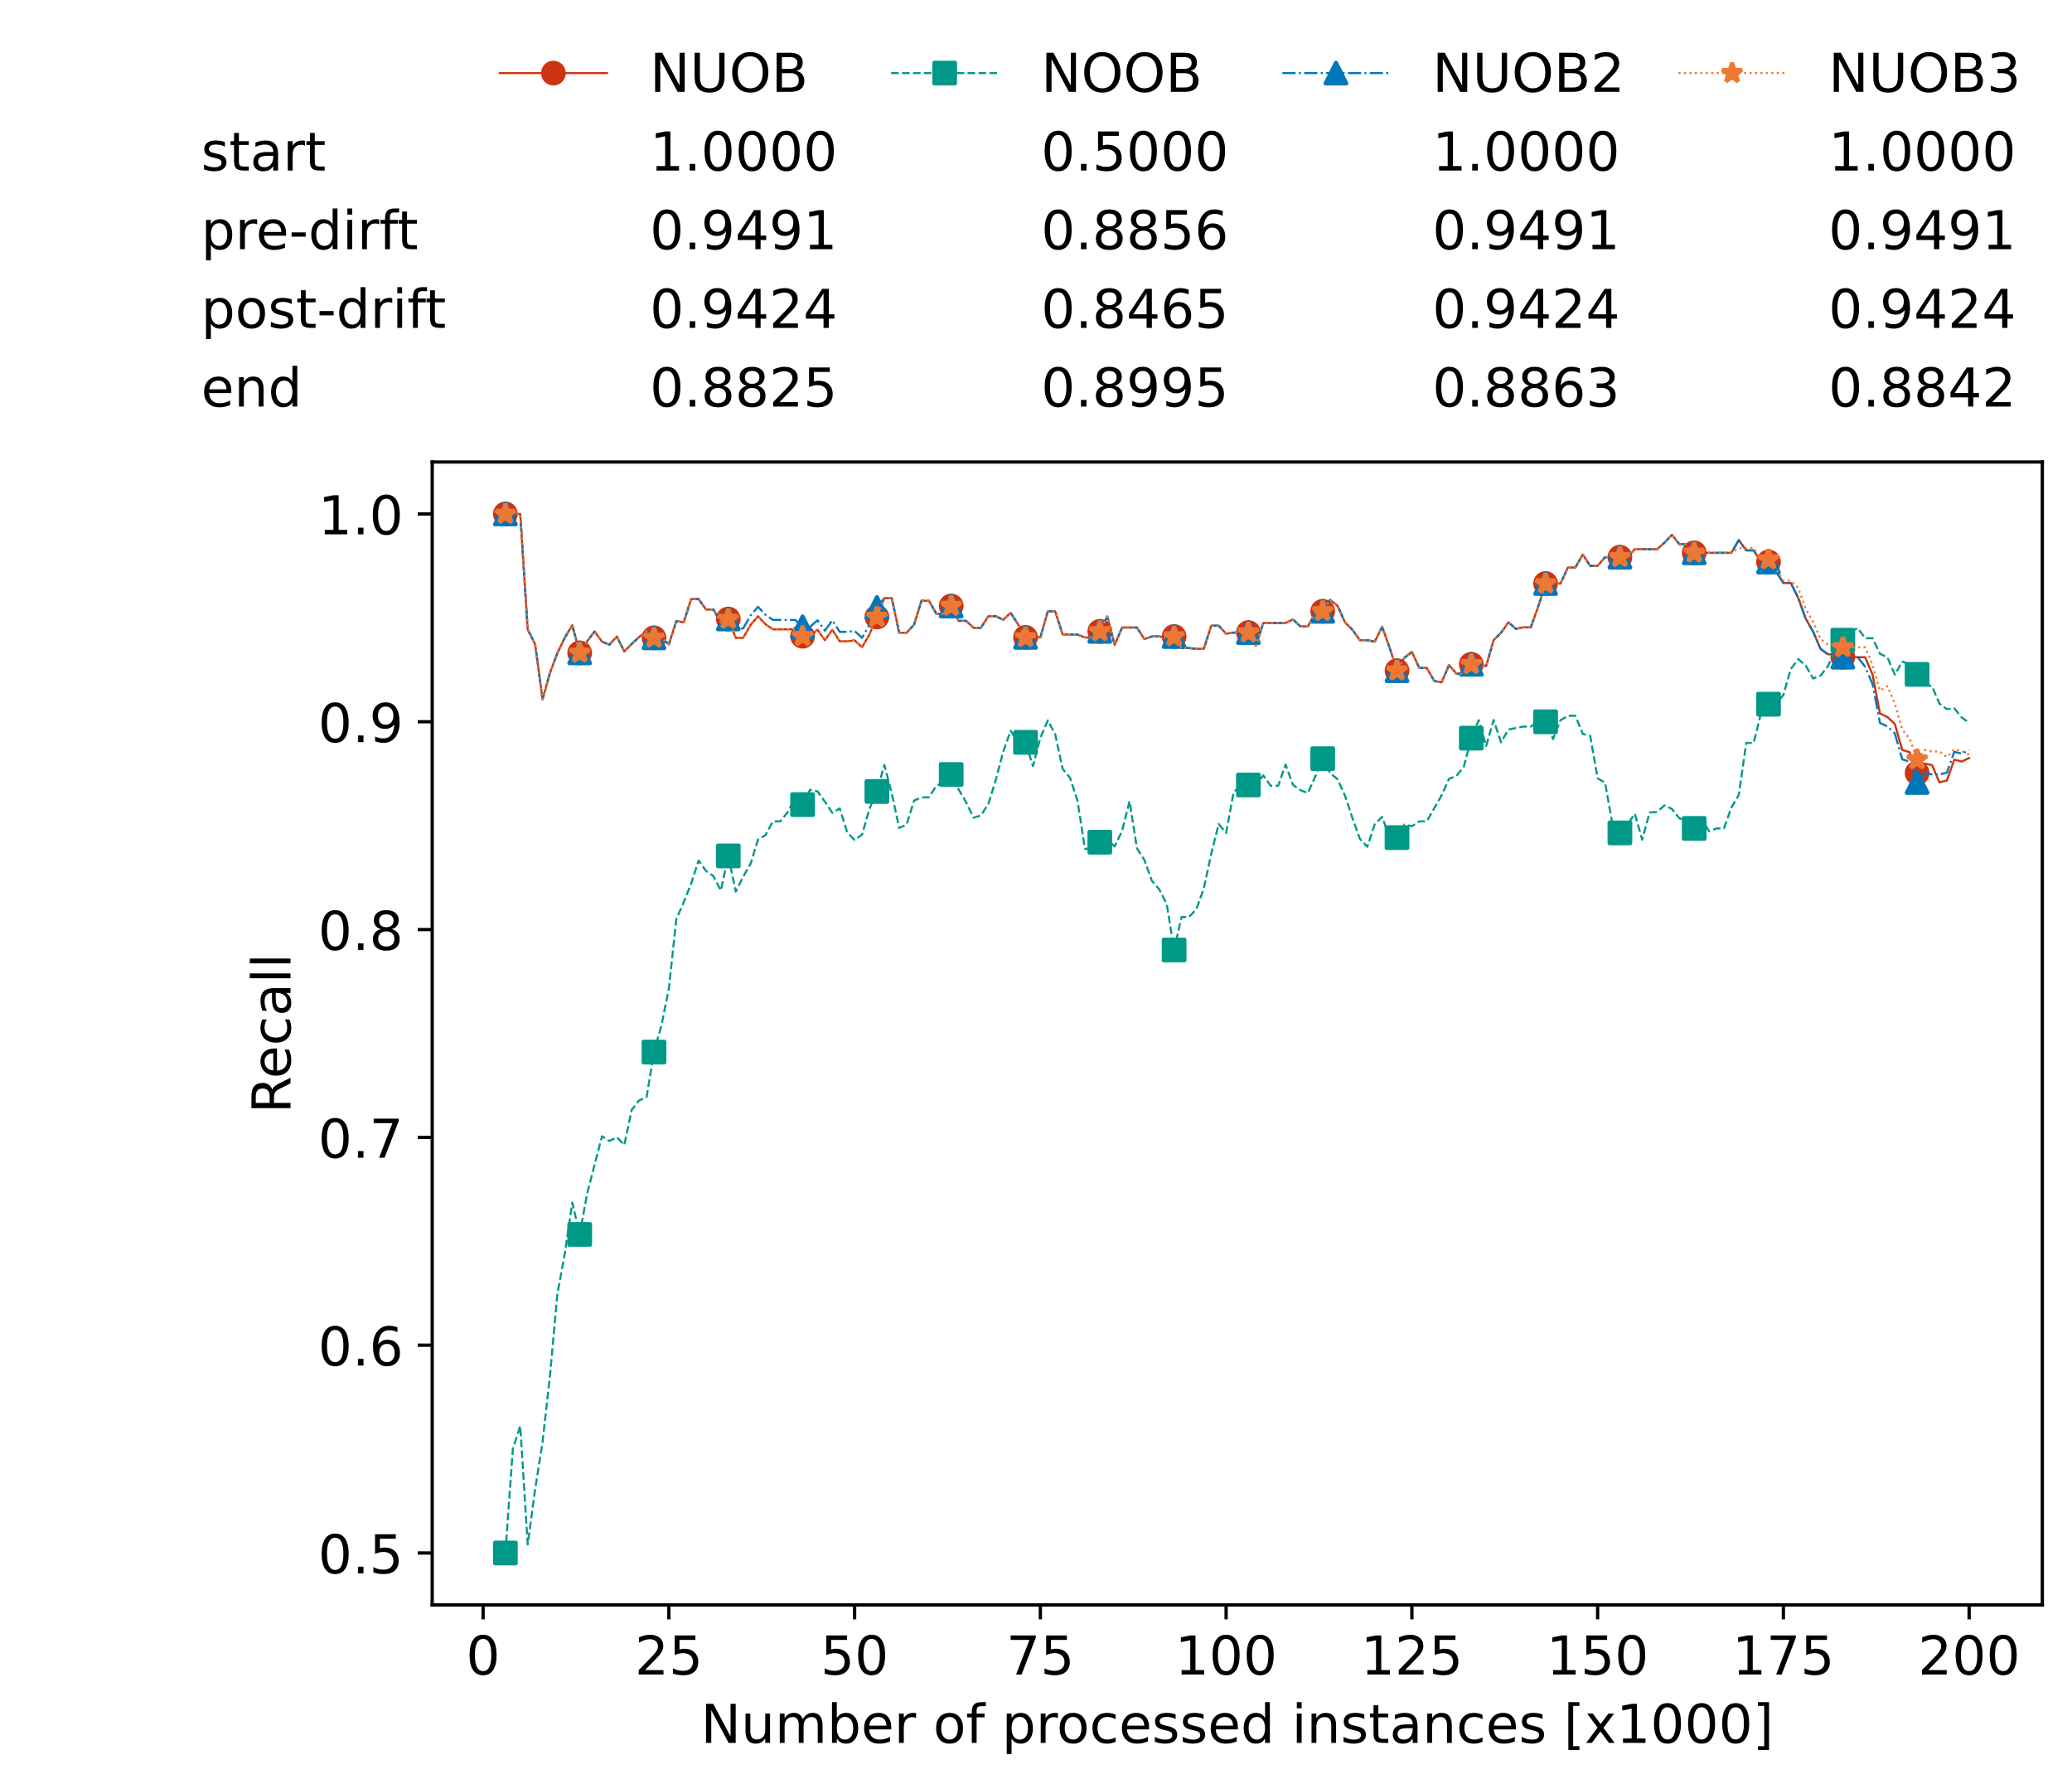 <?xml version="1.0" encoding="utf-8" standalone="no"?>
<!DOCTYPE svg PUBLIC "-//W3C//DTD SVG 1.1//EN"
  "http://www.w3.org/Graphics/SVG/1.1/DTD/svg11.dtd">
<!-- Created with matplotlib (https://matplotlib.org/) -->
<svg height="432.615pt" version="1.1" viewBox="0 0 502.65 432.615" width="502.65pt" xmlns="http://www.w3.org/2000/svg" xmlns:xlink="http://www.w3.org/1999/xlink">
 <defs>
  <style type="text/css">*{stroke-linecap:butt;stroke-linejoin:round;}</style>
 </defs>
 <g id="figure_1">
  <g id="patch_1">
   <path d="M 0 432.615 
L 502.65 432.615 
L 502.65 0 
L 0 0 
z
" style="fill:#ffffff;"/>
  </g>
  <g id="axes_1">
   <g id="patch_2">
    <path d="M 104.85 389.252 
L 495.45 389.252 
L 495.45 112.052 
L 104.85 112.052 
z
" style="fill:#ffffff;"/>
   </g>
   <g id="matplotlib.axis_1">
    <g id="xtick_1">
     <g id="line2d_1">
      <defs>
       <path d="M 0 0 
L 0 3.5 
" id="me7b3100bfe" style="stroke:#000000;stroke-width:0.8;"/>
      </defs>
      <g>
       <use style="stroke:#000000;stroke-width:0.8;" x="117.197" xlink:href="#me7b3100bfe" y="389.252"/>
      </g>
     </g>
     <g id="text_1">
      <!-- 0 -->
      <g transform="translate(113.061 406.13)scale(0.13 -0.13)">
       <defs>
        <path d="M 31.781 66.406 
Q 24.172 66.406 20.328 58.906 
Q 16.5 51.422 16.5 36.375 
Q 16.5 21.391 20.328 13.891 
Q 24.172 6.391 31.781 6.391 
Q 39.453 6.391 43.281 13.891 
Q 47.125 21.391 47.125 36.375 
Q 47.125 51.422 43.281 58.906 
Q 39.453 66.406 31.781 66.406 
z
M 31.781 74.219 
Q 44.047 74.219 50.516 64.516 
Q 56.984 54.828 56.984 36.375 
Q 56.984 17.969 50.516 8.266 
Q 44.047 -1.422 31.781 -1.422 
Q 19.531 -1.422 13.062 8.266 
Q 6.594 17.969 6.594 36.375 
Q 6.594 54.828 13.062 64.516 
Q 19.531 74.219 31.781 74.219 
z
" id="DejaVuSans-48"/>
       </defs>
       <use xlink:href="#DejaVuSans-48"/>
      </g>
     </g>
    </g>
    <g id="xtick_2">
     <g id="line2d_2">
      <g>
       <use style="stroke:#000000;stroke-width:0.8;" x="162.259" xlink:href="#me7b3100bfe" y="389.252"/>
      </g>
     </g>
     <g id="text_2">
      <!-- 25 -->
      <g transform="translate(153.988 406.13)scale(0.13 -0.13)">
       <defs>
        <path d="M 19.188 8.297 
L 53.609 8.297 
L 53.609 0 
L 7.328 0 
L 7.328 8.297 
Q 12.938 14.109 22.625 23.891 
Q 32.328 33.688 34.812 36.531 
Q 39.547 41.844 41.422 45.531 
Q 43.312 49.219 43.312 52.781 
Q 43.312 58.594 39.234 62.25 
Q 35.156 65.922 28.609 65.922 
Q 23.969 65.922 18.812 64.312 
Q 13.672 62.703 7.812 59.422 
L 7.812 69.391 
Q 13.766 71.781 18.938 73 
Q 24.125 74.219 28.422 74.219 
Q 39.75 74.219 46.484 68.547 
Q 53.219 62.891 53.219 53.422 
Q 53.219 48.922 51.531 44.891 
Q 49.859 40.875 45.406 35.406 
Q 44.188 33.984 37.641 27.219 
Q 31.109 20.453 19.188 8.297 
z
" id="DejaVuSans-50"/>
        <path d="M 10.797 72.906 
L 49.516 72.906 
L 49.516 64.594 
L 19.828 64.594 
L 19.828 46.734 
Q 21.969 47.469 24.109 47.828 
Q 26.266 48.188 28.422 48.188 
Q 40.625 48.188 47.75 41.5 
Q 54.891 34.812 54.891 23.391 
Q 54.891 11.625 47.562 5.094 
Q 40.234 -1.422 26.906 -1.422 
Q 22.312 -1.422 17.547 -0.641 
Q 12.797 0.141 7.719 1.703 
L 7.719 11.625 
Q 12.109 9.234 16.797 8.062 
Q 21.484 6.891 26.703 6.891 
Q 35.156 6.891 40.078 11.328 
Q 45.016 15.766 45.016 23.391 
Q 45.016 31 40.078 35.438 
Q 35.156 39.891 26.703 39.891 
Q 22.75 39.891 18.812 39.016 
Q 14.891 38.141 10.797 36.281 
z
" id="DejaVuSans-53"/>
       </defs>
       <use xlink:href="#DejaVuSans-50"/>
       <use x="63.623" xlink:href="#DejaVuSans-53"/>
      </g>
     </g>
    </g>
    <g id="xtick_3">
     <g id="line2d_3">
      <g>
       <use style="stroke:#000000;stroke-width:0.8;" x="207.322" xlink:href="#me7b3100bfe" y="389.252"/>
      </g>
     </g>
     <g id="text_3">
      <!-- 50 -->
      <g transform="translate(199.05 406.13)scale(0.13 -0.13)">
       <use xlink:href="#DejaVuSans-53"/>
       <use x="63.623" xlink:href="#DejaVuSans-48"/>
      </g>
     </g>
    </g>
    <g id="xtick_4">
     <g id="line2d_4">
      <g>
       <use style="stroke:#000000;stroke-width:0.8;" x="252.384" xlink:href="#me7b3100bfe" y="389.252"/>
      </g>
     </g>
     <g id="text_4">
      <!-- 75 -->
      <g transform="translate(244.113 406.13)scale(0.13 -0.13)">
       <defs>
        <path d="M 8.203 72.906 
L 55.078 72.906 
L 55.078 68.703 
L 28.609 0 
L 18.312 0 
L 43.219 64.594 
L 8.203 64.594 
z
" id="DejaVuSans-55"/>
       </defs>
       <use xlink:href="#DejaVuSans-55"/>
       <use x="63.623" xlink:href="#DejaVuSans-53"/>
      </g>
     </g>
    </g>
    <g id="xtick_5">
     <g id="line2d_5">
      <g>
       <use style="stroke:#000000;stroke-width:0.8;" x="297.446" xlink:href="#me7b3100bfe" y="389.252"/>
      </g>
     </g>
     <g id="text_5">
      <!-- 100 -->
      <g transform="translate(285.039 406.13)scale(0.13 -0.13)">
       <defs>
        <path d="M 12.406 8.297 
L 28.516 8.297 
L 28.516 63.922 
L 10.984 60.406 
L 10.984 69.391 
L 28.422 72.906 
L 38.281 72.906 
L 38.281 8.297 
L 54.391 8.297 
L 54.391 0 
L 12.406 0 
z
" id="DejaVuSans-49"/>
       </defs>
       <use xlink:href="#DejaVuSans-49"/>
       <use x="63.623" xlink:href="#DejaVuSans-48"/>
       <use x="127.246" xlink:href="#DejaVuSans-48"/>
      </g>
     </g>
    </g>
    <g id="xtick_6">
     <g id="line2d_6">
      <g>
       <use style="stroke:#000000;stroke-width:0.8;" x="342.509" xlink:href="#me7b3100bfe" y="389.252"/>
      </g>
     </g>
     <g id="text_6">
      <!-- 125 -->
      <g transform="translate(330.102 406.13)scale(0.13 -0.13)">
       <use xlink:href="#DejaVuSans-49"/>
       <use x="63.623" xlink:href="#DejaVuSans-50"/>
       <use x="127.246" xlink:href="#DejaVuSans-53"/>
      </g>
     </g>
    </g>
    <g id="xtick_7">
     <g id="line2d_7">
      <g>
       <use style="stroke:#000000;stroke-width:0.8;" x="387.571" xlink:href="#me7b3100bfe" y="389.252"/>
      </g>
     </g>
     <g id="text_7">
      <!-- 150 -->
      <g transform="translate(375.164 406.13)scale(0.13 -0.13)">
       <use xlink:href="#DejaVuSans-49"/>
       <use x="63.623" xlink:href="#DejaVuSans-53"/>
       <use x="127.246" xlink:href="#DejaVuSans-48"/>
      </g>
     </g>
    </g>
    <g id="xtick_8">
     <g id="line2d_8">
      <g>
       <use style="stroke:#000000;stroke-width:0.8;" x="432.633" xlink:href="#me7b3100bfe" y="389.252"/>
      </g>
     </g>
     <g id="text_8">
      <!-- 175 -->
      <g transform="translate(420.226 406.13)scale(0.13 -0.13)">
       <use xlink:href="#DejaVuSans-49"/>
       <use x="63.623" xlink:href="#DejaVuSans-55"/>
       <use x="127.246" xlink:href="#DejaVuSans-53"/>
      </g>
     </g>
    </g>
    <g id="xtick_9">
     <g id="line2d_9">
      <g>
       <use style="stroke:#000000;stroke-width:0.8;" x="477.695" xlink:href="#me7b3100bfe" y="389.252"/>
      </g>
     </g>
     <g id="text_9">
      <!-- 200 -->
      <g transform="translate(465.289 406.13)scale(0.13 -0.13)">
       <use xlink:href="#DejaVuSans-50"/>
       <use x="63.623" xlink:href="#DejaVuSans-48"/>
       <use x="127.246" xlink:href="#DejaVuSans-48"/>
      </g>
     </g>
    </g>
    <g id="text_10">
     <!-- Number of processed instances [x1000] -->
     <g transform="translate(170.025 422.711)scale(0.13 -0.13)">
      <defs>
       <path d="M 9.812 72.906 
L 23.094 72.906 
L 55.422 11.922 
L 55.422 72.906 
L 64.984 72.906 
L 64.984 0 
L 51.703 0 
L 19.391 60.984 
L 19.391 0 
L 9.812 0 
z
" id="DejaVuSans-78"/>
       <path d="M 8.5 21.578 
L 8.5 54.688 
L 17.484 54.688 
L 17.484 21.922 
Q 17.484 14.156 20.5 10.266 
Q 23.531 6.391 29.594 6.391 
Q 36.859 6.391 41.078 11.031 
Q 45.312 15.672 45.312 23.688 
L 45.312 54.688 
L 54.297 54.688 
L 54.297 0 
L 45.312 0 
L 45.312 8.406 
Q 42.047 3.422 37.719 1 
Q 33.406 -1.422 27.688 -1.422 
Q 18.266 -1.422 13.375 4.438 
Q 8.5 10.297 8.5 21.578 
z
M 31.109 56 
z
" id="DejaVuSans-117"/>
       <path d="M 52 44.188 
Q 55.375 50.25 60.062 53.125 
Q 64.75 56 71.094 56 
Q 79.641 56 84.281 50.016 
Q 88.922 44.047 88.922 33.016 
L 88.922 0 
L 79.891 0 
L 79.891 32.719 
Q 79.891 40.578 77.094 44.375 
Q 74.312 48.188 68.609 48.188 
Q 61.625 48.188 57.562 43.547 
Q 53.516 38.922 53.516 30.906 
L 53.516 0 
L 44.484 0 
L 44.484 32.719 
Q 44.484 40.625 41.703 44.406 
Q 38.922 48.188 33.109 48.188 
Q 26.219 48.188 22.156 43.531 
Q 18.109 38.875 18.109 30.906 
L 18.109 0 
L 9.078 0 
L 9.078 54.688 
L 18.109 54.688 
L 18.109 46.188 
Q 21.188 51.219 25.484 53.609 
Q 29.781 56 35.688 56 
Q 41.656 56 45.828 52.969 
Q 50 49.953 52 44.188 
z
" id="DejaVuSans-109"/>
       <path d="M 48.688 27.297 
Q 48.688 37.203 44.609 42.844 
Q 40.531 48.484 33.406 48.484 
Q 26.266 48.484 22.188 42.844 
Q 18.109 37.203 18.109 27.297 
Q 18.109 17.391 22.188 11.75 
Q 26.266 6.109 33.406 6.109 
Q 40.531 6.109 44.609 11.75 
Q 48.688 17.391 48.688 27.297 
z
M 18.109 46.391 
Q 20.953 51.266 25.266 53.625 
Q 29.594 56 35.594 56 
Q 45.562 56 51.781 48.094 
Q 58.016 40.188 58.016 27.297 
Q 58.016 14.406 51.781 6.484 
Q 45.562 -1.422 35.594 -1.422 
Q 29.594 -1.422 25.266 0.953 
Q 20.953 3.328 18.109 8.203 
L 18.109 0 
L 9.078 0 
L 9.078 75.984 
L 18.109 75.984 
z
" id="DejaVuSans-98"/>
       <path d="M 56.203 29.594 
L 56.203 25.203 
L 14.891 25.203 
Q 15.484 15.922 20.484 11.062 
Q 25.484 6.203 34.422 6.203 
Q 39.594 6.203 44.453 7.469 
Q 49.312 8.734 54.109 11.281 
L 54.109 2.781 
Q 49.266 0.734 44.188 -0.344 
Q 39.109 -1.422 33.891 -1.422 
Q 20.797 -1.422 13.156 6.188 
Q 5.516 13.812 5.516 26.812 
Q 5.516 40.234 12.766 48.109 
Q 20.016 56 32.328 56 
Q 43.359 56 49.781 48.891 
Q 56.203 41.797 56.203 29.594 
z
M 47.219 32.234 
Q 47.125 39.594 43.094 43.984 
Q 39.062 48.391 32.422 48.391 
Q 24.906 48.391 20.391 44.141 
Q 15.875 39.891 15.188 32.172 
z
" id="DejaVuSans-101"/>
       <path d="M 41.109 46.297 
Q 39.594 47.172 37.812 47.578 
Q 36.031 48 33.891 48 
Q 26.266 48 22.188 43.047 
Q 18.109 38.094 18.109 28.812 
L 18.109 0 
L 9.078 0 
L 9.078 54.688 
L 18.109 54.688 
L 18.109 46.188 
Q 20.953 51.172 25.484 53.578 
Q 30.031 56 36.531 56 
Q 37.453 56 38.578 55.875 
Q 39.703 55.766 41.062 55.516 
z
" id="DejaVuSans-114"/>
       <path id="DejaVuSans-32"/>
       <path d="M 30.609 48.391 
Q 23.391 48.391 19.188 42.75 
Q 14.984 37.109 14.984 27.297 
Q 14.984 17.484 19.156 11.844 
Q 23.344 6.203 30.609 6.203 
Q 37.797 6.203 41.984 11.859 
Q 46.188 17.531 46.188 27.297 
Q 46.188 37.016 41.984 42.703 
Q 37.797 48.391 30.609 48.391 
z
M 30.609 56 
Q 42.328 56 49.016 48.375 
Q 55.719 40.766 55.719 27.297 
Q 55.719 13.875 49.016 6.219 
Q 42.328 -1.422 30.609 -1.422 
Q 18.844 -1.422 12.172 6.219 
Q 5.516 13.875 5.516 27.297 
Q 5.516 40.766 12.172 48.375 
Q 18.844 56 30.609 56 
z
" id="DejaVuSans-111"/>
       <path d="M 37.109 75.984 
L 37.109 68.5 
L 28.516 68.5 
Q 23.688 68.5 21.797 66.547 
Q 19.922 64.594 19.922 59.516 
L 19.922 54.688 
L 34.719 54.688 
L 34.719 47.703 
L 19.922 47.703 
L 19.922 0 
L 10.891 0 
L 10.891 47.703 
L 2.297 47.703 
L 2.297 54.688 
L 10.891 54.688 
L 10.891 58.5 
Q 10.891 67.625 15.141 71.797 
Q 19.391 75.984 28.609 75.984 
z
" id="DejaVuSans-102"/>
       <path d="M 18.109 8.203 
L 18.109 -20.797 
L 9.078 -20.797 
L 9.078 54.688 
L 18.109 54.688 
L 18.109 46.391 
Q 20.953 51.266 25.266 53.625 
Q 29.594 56 35.594 56 
Q 45.562 56 51.781 48.094 
Q 58.016 40.188 58.016 27.297 
Q 58.016 14.406 51.781 6.484 
Q 45.562 -1.422 35.594 -1.422 
Q 29.594 -1.422 25.266 0.953 
Q 20.953 3.328 18.109 8.203 
z
M 48.688 27.297 
Q 48.688 37.203 44.609 42.844 
Q 40.531 48.484 33.406 48.484 
Q 26.266 48.484 22.188 42.844 
Q 18.109 37.203 18.109 27.297 
Q 18.109 17.391 22.188 11.75 
Q 26.266 6.109 33.406 6.109 
Q 40.531 6.109 44.609 11.75 
Q 48.688 17.391 48.688 27.297 
z
" id="DejaVuSans-112"/>
       <path d="M 48.781 52.594 
L 48.781 44.188 
Q 44.969 46.297 41.141 47.344 
Q 37.312 48.391 33.406 48.391 
Q 24.656 48.391 19.812 42.844 
Q 14.984 37.312 14.984 27.297 
Q 14.984 17.281 19.812 11.734 
Q 24.656 6.203 33.406 6.203 
Q 37.312 6.203 41.141 7.25 
Q 44.969 8.297 48.781 10.406 
L 48.781 2.094 
Q 45.016 0.344 40.984 -0.531 
Q 36.969 -1.422 32.422 -1.422 
Q 20.062 -1.422 12.781 6.344 
Q 5.516 14.109 5.516 27.297 
Q 5.516 40.672 12.859 48.328 
Q 20.219 56 33.016 56 
Q 37.156 56 41.109 55.141 
Q 45.062 54.297 48.781 52.594 
z
" id="DejaVuSans-99"/>
       <path d="M 44.281 53.078 
L 44.281 44.578 
Q 40.484 46.531 36.375 47.5 
Q 32.281 48.484 27.875 48.484 
Q 21.188 48.484 17.844 46.438 
Q 14.5 44.391 14.5 40.281 
Q 14.5 37.156 16.891 35.375 
Q 19.281 33.594 26.516 31.984 
L 29.594 31.297 
Q 39.156 29.25 43.188 25.516 
Q 47.219 21.781 47.219 15.094 
Q 47.219 7.469 41.188 3.016 
Q 35.156 -1.422 24.609 -1.422 
Q 20.219 -1.422 15.453 -0.562 
Q 10.688 0.297 5.422 2 
L 5.422 11.281 
Q 10.406 8.688 15.234 7.391 
Q 20.062 6.109 24.812 6.109 
Q 31.156 6.109 34.562 8.281 
Q 37.984 10.453 37.984 14.406 
Q 37.984 18.062 35.516 20.016 
Q 33.062 21.969 24.703 23.781 
L 21.578 24.516 
Q 13.234 26.266 9.516 29.906 
Q 5.812 33.547 5.812 39.891 
Q 5.812 47.609 11.281 51.797 
Q 16.75 56 26.812 56 
Q 31.781 56 36.172 55.266 
Q 40.578 54.547 44.281 53.078 
z
" id="DejaVuSans-115"/>
       <path d="M 45.406 46.391 
L 45.406 75.984 
L 54.391 75.984 
L 54.391 0 
L 45.406 0 
L 45.406 8.203 
Q 42.578 3.328 38.25 0.953 
Q 33.938 -1.422 27.875 -1.422 
Q 17.969 -1.422 11.734 6.484 
Q 5.516 14.406 5.516 27.297 
Q 5.516 40.188 11.734 48.094 
Q 17.969 56 27.875 56 
Q 33.938 56 38.25 53.625 
Q 42.578 51.266 45.406 46.391 
z
M 14.797 27.297 
Q 14.797 17.391 18.875 11.75 
Q 22.953 6.109 30.078 6.109 
Q 37.203 6.109 41.297 11.75 
Q 45.406 17.391 45.406 27.297 
Q 45.406 37.203 41.297 42.844 
Q 37.203 48.484 30.078 48.484 
Q 22.953 48.484 18.875 42.844 
Q 14.797 37.203 14.797 27.297 
z
" id="DejaVuSans-100"/>
       <path d="M 9.422 54.688 
L 18.406 54.688 
L 18.406 0 
L 9.422 0 
z
M 9.422 75.984 
L 18.406 75.984 
L 18.406 64.594 
L 9.422 64.594 
z
" id="DejaVuSans-105"/>
       <path d="M 54.891 33.016 
L 54.891 0 
L 45.906 0 
L 45.906 32.719 
Q 45.906 40.484 42.875 44.328 
Q 39.844 48.188 33.797 48.188 
Q 26.516 48.188 22.312 43.547 
Q 18.109 38.922 18.109 30.906 
L 18.109 0 
L 9.078 0 
L 9.078 54.688 
L 18.109 54.688 
L 18.109 46.188 
Q 21.344 51.125 25.703 53.562 
Q 30.078 56 35.797 56 
Q 45.219 56 50.047 50.172 
Q 54.891 44.344 54.891 33.016 
z
" id="DejaVuSans-110"/>
       <path d="M 18.312 70.219 
L 18.312 54.688 
L 36.812 54.688 
L 36.812 47.703 
L 18.312 47.703 
L 18.312 18.016 
Q 18.312 11.328 20.141 9.422 
Q 21.969 7.516 27.594 7.516 
L 36.812 7.516 
L 36.812 0 
L 27.594 0 
Q 17.188 0 13.234 3.875 
Q 9.281 7.766 9.281 18.016 
L 9.281 47.703 
L 2.688 47.703 
L 2.688 54.688 
L 9.281 54.688 
L 9.281 70.219 
z
" id="DejaVuSans-116"/>
       <path d="M 34.281 27.484 
Q 23.391 27.484 19.188 25 
Q 14.984 22.516 14.984 16.5 
Q 14.984 11.719 18.141 8.906 
Q 21.297 6.109 26.703 6.109 
Q 34.188 6.109 38.703 11.406 
Q 43.219 16.703 43.219 25.484 
L 43.219 27.484 
z
M 52.203 31.203 
L 52.203 0 
L 43.219 0 
L 43.219 8.297 
Q 40.141 3.328 35.547 0.953 
Q 30.953 -1.422 24.312 -1.422 
Q 15.922 -1.422 10.953 3.297 
Q 6 8.016 6 15.922 
Q 6 25.141 12.172 29.828 
Q 18.359 34.516 30.609 34.516 
L 43.219 34.516 
L 43.219 35.406 
Q 43.219 41.609 39.141 45 
Q 35.062 48.391 27.688 48.391 
Q 23 48.391 18.547 47.266 
Q 14.109 46.141 10.016 43.891 
L 10.016 52.203 
Q 14.938 54.109 19.578 55.047 
Q 24.219 56 28.609 56 
Q 40.484 56 46.344 49.844 
Q 52.203 43.703 52.203 31.203 
z
" id="DejaVuSans-97"/>
       <path d="M 8.594 75.984 
L 29.297 75.984 
L 29.297 69 
L 17.578 69 
L 17.578 -6.203 
L 29.297 -6.203 
L 29.297 -13.188 
L 8.594 -13.188 
z
" id="DejaVuSans-91"/>
       <path d="M 54.891 54.688 
L 35.109 28.078 
L 55.906 0 
L 45.312 0 
L 29.391 21.484 
L 13.484 0 
L 2.875 0 
L 24.125 28.609 
L 4.688 54.688 
L 15.281 54.688 
L 29.781 35.203 
L 44.281 54.688 
z
" id="DejaVuSans-120"/>
       <path d="M 30.422 75.984 
L 30.422 -13.188 
L 9.719 -13.188 
L 9.719 -6.203 
L 21.391 -6.203 
L 21.391 69 
L 9.719 69 
L 9.719 75.984 
z
" id="DejaVuSans-93"/>
      </defs>
      <use xlink:href="#DejaVuSans-78"/>
      <use x="74.805" xlink:href="#DejaVuSans-117"/>
      <use x="138.184" xlink:href="#DejaVuSans-109"/>
      <use x="235.596" xlink:href="#DejaVuSans-98"/>
      <use x="299.072" xlink:href="#DejaVuSans-101"/>
      <use x="360.596" xlink:href="#DejaVuSans-114"/>
      <use x="401.709" xlink:href="#DejaVuSans-32"/>
      <use x="433.496" xlink:href="#DejaVuSans-111"/>
      <use x="494.678" xlink:href="#DejaVuSans-102"/>
      <use x="529.883" xlink:href="#DejaVuSans-32"/>
      <use x="561.67" xlink:href="#DejaVuSans-112"/>
      <use x="625.146" xlink:href="#DejaVuSans-114"/>
      <use x="664.01" xlink:href="#DejaVuSans-111"/>
      <use x="725.191" xlink:href="#DejaVuSans-99"/>
      <use x="780.172" xlink:href="#DejaVuSans-101"/>
      <use x="841.695" xlink:href="#DejaVuSans-115"/>
      <use x="893.795" xlink:href="#DejaVuSans-115"/>
      <use x="945.895" xlink:href="#DejaVuSans-101"/>
      <use x="1007.418" xlink:href="#DejaVuSans-100"/>
      <use x="1070.895" xlink:href="#DejaVuSans-32"/>
      <use x="1102.682" xlink:href="#DejaVuSans-105"/>
      <use x="1130.465" xlink:href="#DejaVuSans-110"/>
      <use x="1193.844" xlink:href="#DejaVuSans-115"/>
      <use x="1245.943" xlink:href="#DejaVuSans-116"/>
      <use x="1285.152" xlink:href="#DejaVuSans-97"/>
      <use x="1346.432" xlink:href="#DejaVuSans-110"/>
      <use x="1409.811" xlink:href="#DejaVuSans-99"/>
      <use x="1464.791" xlink:href="#DejaVuSans-101"/>
      <use x="1526.314" xlink:href="#DejaVuSans-115"/>
      <use x="1578.414" xlink:href="#DejaVuSans-32"/>
      <use x="1610.201" xlink:href="#DejaVuSans-91"/>
      <use x="1649.215" xlink:href="#DejaVuSans-120"/>
      <use x="1708.395" xlink:href="#DejaVuSans-49"/>
      <use x="1772.018" xlink:href="#DejaVuSans-48"/>
      <use x="1835.641" xlink:href="#DejaVuSans-48"/>
      <use x="1899.264" xlink:href="#DejaVuSans-48"/>
      <use x="1962.887" xlink:href="#DejaVuSans-93"/>
     </g>
    </g>
   </g>
   <g id="matplotlib.axis_2">
    <g id="ytick_1">
     <g id="line2d_10">
      <defs>
       <path d="M 0 0 
L -3.5 0 
" id="m9d224fd91b" style="stroke:#000000;stroke-width:0.8;"/>
      </defs>
      <g>
       <use style="stroke:#000000;stroke-width:0.8;" x="104.85" xlink:href="#m9d224fd91b" y="376.652"/>
      </g>
     </g>
     <g id="text_11">
      <!-- 0.5 -->
      <g transform="translate(77.176 381.591)scale(0.13 -0.13)">
       <defs>
        <path d="M 10.688 12.406 
L 21 12.406 
L 21 0 
L 10.688 0 
z
" id="DejaVuSans-46"/>
       </defs>
       <use xlink:href="#DejaVuSans-48"/>
       <use x="63.623" xlink:href="#DejaVuSans-46"/>
       <use x="95.41" xlink:href="#DejaVuSans-53"/>
      </g>
     </g>
    </g>
    <g id="ytick_2">
     <g id="line2d_11">
      <g>
       <use style="stroke:#000000;stroke-width:0.8;" x="104.85" xlink:href="#m9d224fd91b" y="326.252"/>
      </g>
     </g>
     <g id="text_12">
      <!-- 0.6 -->
      <g transform="translate(77.176 331.191)scale(0.13 -0.13)">
       <defs>
        <path d="M 33.016 40.375 
Q 26.375 40.375 22.484 35.828 
Q 18.609 31.297 18.609 23.391 
Q 18.609 15.531 22.484 10.953 
Q 26.375 6.391 33.016 6.391 
Q 39.656 6.391 43.531 10.953 
Q 47.406 15.531 47.406 23.391 
Q 47.406 31.297 43.531 35.828 
Q 39.656 40.375 33.016 40.375 
z
M 52.594 71.297 
L 52.594 62.312 
Q 48.875 64.062 45.094 64.984 
Q 41.312 65.922 37.594 65.922 
Q 27.828 65.922 22.672 59.328 
Q 17.531 52.734 16.797 39.406 
Q 19.672 43.656 24.016 45.922 
Q 28.375 48.188 33.594 48.188 
Q 44.578 48.188 50.953 41.516 
Q 57.328 34.859 57.328 23.391 
Q 57.328 12.156 50.688 5.359 
Q 44.047 -1.422 33.016 -1.422 
Q 20.359 -1.422 13.672 8.266 
Q 6.984 17.969 6.984 36.375 
Q 6.984 53.656 15.188 63.938 
Q 23.391 74.219 37.203 74.219 
Q 40.922 74.219 44.703 73.484 
Q 48.484 72.75 52.594 71.297 
z
" id="DejaVuSans-54"/>
       </defs>
       <use xlink:href="#DejaVuSans-48"/>
       <use x="63.623" xlink:href="#DejaVuSans-46"/>
       <use x="95.41" xlink:href="#DejaVuSans-54"/>
      </g>
     </g>
    </g>
    <g id="ytick_3">
     <g id="line2d_12">
      <g>
       <use style="stroke:#000000;stroke-width:0.8;" x="104.85" xlink:href="#m9d224fd91b" y="275.852"/>
      </g>
     </g>
     <g id="text_13">
      <!-- 0.7 -->
      <g transform="translate(77.176 280.791)scale(0.13 -0.13)">
       <use xlink:href="#DejaVuSans-48"/>
       <use x="63.623" xlink:href="#DejaVuSans-46"/>
       <use x="95.41" xlink:href="#DejaVuSans-55"/>
      </g>
     </g>
    </g>
    <g id="ytick_4">
     <g id="line2d_13">
      <g>
       <use style="stroke:#000000;stroke-width:0.8;" x="104.85" xlink:href="#m9d224fd91b" y="225.452"/>
      </g>
     </g>
     <g id="text_14">
      <!-- 0.8 -->
      <g transform="translate(77.176 230.391)scale(0.13 -0.13)">
       <defs>
        <path d="M 31.781 34.625 
Q 24.75 34.625 20.719 30.859 
Q 16.703 27.094 16.703 20.516 
Q 16.703 13.922 20.719 10.156 
Q 24.75 6.391 31.781 6.391 
Q 38.812 6.391 42.859 10.172 
Q 46.922 13.969 46.922 20.516 
Q 46.922 27.094 42.891 30.859 
Q 38.875 34.625 31.781 34.625 
z
M 21.922 38.812 
Q 15.578 40.375 12.031 44.719 
Q 8.5 49.078 8.5 55.328 
Q 8.5 64.062 14.719 69.141 
Q 20.953 74.219 31.781 74.219 
Q 42.672 74.219 48.875 69.141 
Q 55.078 64.062 55.078 55.328 
Q 55.078 49.078 51.531 44.719 
Q 48 40.375 41.703 38.812 
Q 48.828 37.156 52.797 32.312 
Q 56.781 27.484 56.781 20.516 
Q 56.781 9.906 50.312 4.234 
Q 43.844 -1.422 31.781 -1.422 
Q 19.734 -1.422 13.25 4.234 
Q 6.781 9.906 6.781 20.516 
Q 6.781 27.484 10.781 32.312 
Q 14.797 37.156 21.922 38.812 
z
M 18.312 54.391 
Q 18.312 48.734 21.844 45.562 
Q 25.391 42.391 31.781 42.391 
Q 38.141 42.391 41.719 45.562 
Q 45.312 48.734 45.312 54.391 
Q 45.312 60.062 41.719 63.234 
Q 38.141 66.406 31.781 66.406 
Q 25.391 66.406 21.844 63.234 
Q 18.312 60.062 18.312 54.391 
z
" id="DejaVuSans-56"/>
       </defs>
       <use xlink:href="#DejaVuSans-48"/>
       <use x="63.623" xlink:href="#DejaVuSans-46"/>
       <use x="95.41" xlink:href="#DejaVuSans-56"/>
      </g>
     </g>
    </g>
    <g id="ytick_5">
     <g id="line2d_14">
      <g>
       <use style="stroke:#000000;stroke-width:0.8;" x="104.85" xlink:href="#m9d224fd91b" y="175.052"/>
      </g>
     </g>
     <g id="text_15">
      <!-- 0.9 -->
      <g transform="translate(77.176 179.991)scale(0.13 -0.13)">
       <defs>
        <path d="M 10.984 1.516 
L 10.984 10.5 
Q 14.703 8.734 18.5 7.812 
Q 22.312 6.891 25.984 6.891 
Q 35.75 6.891 40.891 13.453 
Q 46.047 20.016 46.781 33.406 
Q 43.953 29.203 39.594 26.953 
Q 35.25 24.703 29.984 24.703 
Q 19.047 24.703 12.672 31.312 
Q 6.297 37.938 6.297 49.422 
Q 6.297 60.641 12.938 67.422 
Q 19.578 74.219 30.609 74.219 
Q 43.266 74.219 49.922 64.516 
Q 56.594 54.828 56.594 36.375 
Q 56.594 19.141 48.406 8.859 
Q 40.234 -1.422 26.422 -1.422 
Q 22.703 -1.422 18.891 -0.688 
Q 15.094 0.047 10.984 1.516 
z
M 30.609 32.422 
Q 37.25 32.422 41.125 36.953 
Q 45.016 41.5 45.016 49.422 
Q 45.016 57.281 41.125 61.844 
Q 37.25 66.406 30.609 66.406 
Q 23.969 66.406 20.094 61.844 
Q 16.219 57.281 16.219 49.422 
Q 16.219 41.5 20.094 36.953 
Q 23.969 32.422 30.609 32.422 
z
" id="DejaVuSans-57"/>
       </defs>
       <use xlink:href="#DejaVuSans-48"/>
       <use x="63.623" xlink:href="#DejaVuSans-46"/>
       <use x="95.41" xlink:href="#DejaVuSans-57"/>
      </g>
     </g>
    </g>
    <g id="ytick_6">
     <g id="line2d_15">
      <g>
       <use style="stroke:#000000;stroke-width:0.8;" x="104.85" xlink:href="#m9d224fd91b" y="124.652"/>
      </g>
     </g>
     <g id="text_16">
      <!-- 1.0 -->
      <g transform="translate(77.176 129.591)scale(0.13 -0.13)">
       <use xlink:href="#DejaVuSans-49"/>
       <use x="63.623" xlink:href="#DejaVuSans-46"/>
       <use x="95.41" xlink:href="#DejaVuSans-48"/>
      </g>
     </g>
    </g>
    <g id="text_17">
     <!-- Recall -->
     <g transform="translate(70.472 270.044)rotate(-90)scale(0.13 -0.13)">
      <defs>
       <path d="M 44.391 34.188 
Q 47.562 33.109 50.562 29.594 
Q 53.562 26.078 56.594 19.922 
L 66.609 0 
L 56 0 
L 46.688 18.703 
Q 43.062 26.031 39.672 28.422 
Q 36.281 30.812 30.422 30.812 
L 19.672 30.812 
L 19.672 0 
L 9.812 0 
L 9.812 72.906 
L 32.078 72.906 
Q 44.578 72.906 50.734 67.672 
Q 56.891 62.453 56.891 51.906 
Q 56.891 45.016 53.688 40.469 
Q 50.484 35.938 44.391 34.188 
z
M 19.672 64.797 
L 19.672 38.922 
L 32.078 38.922 
Q 39.203 38.922 42.844 42.219 
Q 46.484 45.516 46.484 51.906 
Q 46.484 58.297 42.844 61.547 
Q 39.203 64.797 32.078 64.797 
z
" id="DejaVuSans-82"/>
       <path d="M 9.422 75.984 
L 18.406 75.984 
L 18.406 0 
L 9.422 0 
z
" id="DejaVuSans-108"/>
      </defs>
      <use xlink:href="#DejaVuSans-82"/>
      <use x="64.982" xlink:href="#DejaVuSans-101"/>
      <use x="126.506" xlink:href="#DejaVuSans-99"/>
      <use x="181.486" xlink:href="#DejaVuSans-97"/>
      <use x="242.766" xlink:href="#DejaVuSans-108"/>
      <use x="270.549" xlink:href="#DejaVuSans-108"/>
     </g>
    </g>
   </g>
   <g id="line2d_16"/>
   <g id="line2d_17"/>
   <g id="line2d_18"/>
   <g id="line2d_19"/>
   <g id="line2d_20"/>
   <g id="line2d_21">
    <path clip-path="url(#p4c08ba12a5)" d="M 122.605 124.652 
L 126.21 124.652 
L 128.012 152.652 
L 129.815 156.215 
L 131.617 169.622 
L 133.419 163.197 
L 135.222 158.379 
L 137.024 154.632 
L 138.827 151.634 
L 140.629 158.344 
L 142.432 155.537 
L 144.234 153.161 
L 146.037 155.625 
L 147.839 156.36 
L 149.642 154.378 
L 151.444 158.02 
L 153.247 156.166 
L 155.049 154.507 
L 156.852 153.015 
L 158.654 154.695 
L 160.457 154.695 
L 162.259 156.27 
L 164.062 150.67 
L 165.864 150.899 
L 167.667 145.299 
L 169.469 145.299 
L 171.272 147.819 
L 173.074 147.819 
L 174.877 150.969 
L 176.679 150.129 
L 178.482 154.71 
L 180.284 154.71 
L 182.087 151.56 
L 183.889 149.46 
L 185.692 151.399 
L 187.494 152.632 
L 192.902 152.632 
L 194.704 154.312 
L 196.507 154.312 
L 198.309 152.737 
L 200.112 155.257 
L 201.914 152.737 
L 203.717 155.537 
L 205.519 155.537 
L 207.322 155.308 
L 209.124 156.988 
L 210.927 153.838 
L 212.729 149.638 
L 214.532 145.057 
L 216.334 145.057 
L 218.137 153.457 
L 219.939 153.457 
L 221.742 151.518 
L 223.544 145.703 
L 225.347 145.703 
L 227.149 148.853 
L 228.952 148.853 
L 230.754 146.975 
L 232.557 150.575 
L 234.359 150.575 
L 236.162 152.255 
L 237.964 152.255 
L 239.767 149.455 
L 241.569 149.455 
L 243.372 150.314 
L 245.174 148.634 
L 246.976 151.434 
L 248.779 154.584 
L 252.384 154.584 
L 254.186 148.284 
L 255.989 148.284 
L 257.791 153.884 
L 261.396 153.884 
L 263.199 154.611 
L 265.001 154.611 
L 266.804 153.129 
L 268.606 149.529 
L 270.409 156.401 
L 272.211 152.201 
L 275.816 152.201 
L 277.619 155.001 
L 279.421 154.371 
L 281.224 154.371 
L 283.026 154.721 
L 284.829 154.371 
L 286.631 157.171 
L 288.434 157.171 
L 290.236 157.362 
L 292.039 157.362 
L 293.841 151.762 
L 295.644 151.762 
L 297.446 153.701 
L 299.249 153.424 
L 302.854 153.424 
L 304.656 156.574 
L 306.459 151.101 
L 311.866 151.101 
L 313.669 150.24 
L 315.471 151.92 
L 317.274 151.92 
L 319.076 148.77 
L 320.879 148.261 
L 322.681 145.461 
L 324.484 146.943 
L 326.286 150.952 
L 328.089 152.752 
L 329.891 155.272 
L 331.694 155.272 
L 333.496 155.624 
L 335.299 152.024 
L 337.101 157.064 
L 338.904 162.664 
L 340.706 159.514 
L 342.509 158.114 
L 344.311 161.991 
L 346.114 161.991 
L 347.916 165.141 
L 349.719 165.494 
L 351.521 161.294 
L 353.324 163.394 
L 355.126 163.394 
L 356.928 161.103 
L 358.731 161.103 
L 360.533 161.559 
L 362.336 155.259 
L 364.138 153.459 
L 365.941 150.939 
L 367.743 152.514 
L 369.546 152.162 
L 371.348 152.162 
L 373.151 147.122 
L 374.953 141.522 
L 378.558 141.522 
L 380.361 137.645 
L 382.163 137.645 
L 383.966 134.495 
L 385.768 137.244 
L 387.571 137.244 
L 389.373 135.144 
L 394.781 135.144 
L 396.583 133.205 
L 401.991 133.205 
L 403.793 131.63 
L 405.596 129.692 
L 407.398 131.983 
L 409.201 131.983 
L 411.003 134.083 
L 420.016 134.083 
L 421.818 130.981 
L 423.621 133.501 
L 425.423 133.501 
L 427.226 136.301 
L 429.028 136.301 
L 430.831 138.592 
L 432.633 141.392 
L 434.436 141.392 
L 436.238 144.992 
L 438.041 150.032 
L 439.843 153.182 
L 441.646 157.382 
L 443.448 158.691 
L 445.251 158.691 
L 447.053 159.391 
L 452.461 159.391 
L 454.263 163.591 
L 456.066 173.041 
L 457.868 173.903 
L 459.671 175.583 
L 461.473 181.883 
L 463.276 182.443 
L 465.078 187.483 
L 466.881 185.192 
L 468.683 185.542 
L 470.485 189.742 
L 472.288 189.292 
L 474.09 184.252 
L 475.893 184.702 
L 477.695 183.862 
L 477.695 183.862 
" style="fill:none;stroke:#cc3311;stroke-linecap:square;stroke-width:0.5;"/>
    <defs>
     <path d="M 0 2.5 
C 0.663 2.5 1.299 2.237 1.768 1.768 
C 2.237 1.299 2.5 0.663 2.5 0 
C 2.5 -0.663 2.237 -1.299 1.768 -1.768 
C 1.299 -2.237 0.663 -2.5 0 -2.5 
C -0.663 -2.5 -1.299 -2.237 -1.768 -1.768 
C -2.237 -1.299 -2.5 -0.663 -2.5 0 
C -2.5 0.663 -2.237 1.299 -1.768 1.768 
C -1.299 2.237 -0.663 2.5 0 2.5 
z
" id="m81a1957071" style="stroke:#cc3311;"/>
    </defs>
    <g clip-path="url(#p4c08ba12a5)">
     <use style="fill:#cc3311;stroke:#cc3311;" x="122.605" xlink:href="#m81a1957071" y="124.652"/>
     <use style="fill:#cc3311;stroke:#cc3311;" x="140.629" xlink:href="#m81a1957071" y="158.344"/>
     <use style="fill:#cc3311;stroke:#cc3311;" x="158.654" xlink:href="#m81a1957071" y="154.695"/>
     <use style="fill:#cc3311;stroke:#cc3311;" x="176.679" xlink:href="#m81a1957071" y="150.129"/>
     <use style="fill:#cc3311;stroke:#cc3311;" x="194.704" xlink:href="#m81a1957071" y="154.312"/>
     <use style="fill:#cc3311;stroke:#cc3311;" x="212.729" xlink:href="#m81a1957071" y="149.638"/>
     <use style="fill:#cc3311;stroke:#cc3311;" x="230.754" xlink:href="#m81a1957071" y="146.975"/>
     <use style="fill:#cc3311;stroke:#cc3311;" x="248.779" xlink:href="#m81a1957071" y="154.584"/>
     <use style="fill:#cc3311;stroke:#cc3311;" x="266.804" xlink:href="#m81a1957071" y="153.129"/>
     <use style="fill:#cc3311;stroke:#cc3311;" x="284.829" xlink:href="#m81a1957071" y="154.371"/>
     <use style="fill:#cc3311;stroke:#cc3311;" x="302.854" xlink:href="#m81a1957071" y="153.424"/>
     <use style="fill:#cc3311;stroke:#cc3311;" x="320.879" xlink:href="#m81a1957071" y="148.261"/>
     <use style="fill:#cc3311;stroke:#cc3311;" x="338.904" xlink:href="#m81a1957071" y="162.664"/>
     <use style="fill:#cc3311;stroke:#cc3311;" x="356.928" xlink:href="#m81a1957071" y="161.103"/>
     <use style="fill:#cc3311;stroke:#cc3311;" x="374.953" xlink:href="#m81a1957071" y="141.522"/>
     <use style="fill:#cc3311;stroke:#cc3311;" x="392.978" xlink:href="#m81a1957071" y="135.144"/>
     <use style="fill:#cc3311;stroke:#cc3311;" x="411.003" xlink:href="#m81a1957071" y="134.083"/>
     <use style="fill:#cc3311;stroke:#cc3311;" x="429.028" xlink:href="#m81a1957071" y="136.301"/>
     <use style="fill:#cc3311;stroke:#cc3311;" x="447.053" xlink:href="#m81a1957071" y="159.391"/>
     <use style="fill:#cc3311;stroke:#cc3311;" x="465.078" xlink:href="#m81a1957071" y="187.483"/>
    </g>
   </g>
   <g id="line2d_22"/>
   <g id="line2d_23"/>
   <g id="line2d_24"/>
   <g id="line2d_25"/>
   <g id="line2d_26">
    <path clip-path="url(#p4c08ba12a5)" d="M 122.605 376.652 
L 124.407 351.452 
L 126.21 345.852 
L 128.012 374.552 
L 129.815 361.226 
L 131.617 349.797 
L 133.419 333.634 
L 135.222 313.811 
L 137.024 303.993 
L 138.827 291.659 
L 140.629 299.386 
L 142.432 289.491 
L 146.037 275.586 
L 147.839 276.723 
L 149.642 275.81 
L 151.444 277.699 
L 153.247 269.196 
L 155.049 266.894 
L 156.852 266.082 
L 158.654 255.162 
L 160.457 248.682 
L 162.259 239.757 
L 164.062 222.957 
L 165.864 218.833 
L 167.667 214.31 
L 169.469 208.71 
L 171.272 211.23 
L 173.074 212.49 
L 174.877 215.99 
L 176.679 207.59 
L 178.482 216.245 
L 180.284 212.645 
L 182.087 209.495 
L 183.889 203.615 
L 185.692 202.557 
L 187.494 199.209 
L 189.297 199.209 
L 191.099 196.969 
L 192.902 193.469 
L 194.704 195.149 
L 196.507 191.549 
L 198.309 191.913 
L 200.112 194.433 
L 201.914 197.146 
L 203.717 196.069 
L 205.519 201.885 
L 207.322 203.718 
L 209.124 202.458 
L 210.927 196.158 
L 212.729 191.958 
L 214.532 185.543 
L 216.334 192.416 
L 218.137 200.816 
L 219.939 199.976 
L 221.742 194.16 
L 223.544 193.385 
L 225.347 193.385 
L 227.149 190.585 
L 228.952 189.723 
L 230.754 187.846 
L 232.557 191.446 
L 234.359 194.547 
L 236.162 198.327 
L 237.964 197.773 
L 239.767 194.973 
L 241.569 189.158 
L 243.372 182.285 
L 245.174 177.245 
L 246.976 180.045 
L 248.779 180.045 
L 250.581 185.805 
L 252.384 178.933 
L 254.186 174.733 
L 255.989 178.093 
L 257.791 186.493 
L 259.594 188.653 
L 261.396 194.253 
L 263.199 205.883 
L 265.001 205.745 
L 266.804 204.263 
L 268.606 203.463 
L 270.409 205.295 
L 272.211 201.515 
L 274.014 194.315 
L 275.816 205.77 
L 277.619 208.57 
L 279.421 213.61 
L 281.224 215.71 
L 283.026 219.21 
L 284.829 230.41 
L 286.631 222.41 
L 288.434 222.41 
L 290.236 220.501 
L 292.039 215.461 
L 293.841 207.061 
L 295.644 199.861 
L 297.446 202.015 
L 299.249 192.184 
L 301.051 190.384 
L 302.854 190.384 
L 304.656 190.734 
L 306.459 188.061 
L 308.261 190.581 
L 310.064 190.581 
L 311.866 185.427 
L 313.669 190.38 
L 315.471 191.64 
L 317.274 192.34 
L 319.076 188.331 
L 320.879 184.004 
L 322.681 187.504 
L 324.484 188.986 
L 326.286 192.995 
L 328.089 198.395 
L 329.891 203.435 
L 331.694 205.374 
L 333.496 199.911 
L 335.299 198.111 
L 337.101 203.151 
L 338.904 203.151 
L 340.706 200.001 
L 342.509 200.383 
L 344.311 199.22 
L 346.114 199.22 
L 349.719 192.898 
L 351.521 188.889 
L 353.324 188.189 
L 355.126 185.898 
L 356.928 179.025 
L 358.731 174.663 
L 360.533 180.935 
L 362.336 174.635 
L 364.138 180.035 
L 365.941 176.933 
L 369.546 176.218 
L 371.348 176.218 
L 373.151 175.054 
L 374.953 175.054 
L 376.756 179.254 
L 378.558 174.673 
L 380.361 173.596 
L 382.163 173.596 
L 383.966 178.006 
L 385.768 178.464 
L 387.571 188.773 
L 389.373 189.823 
L 391.176 199.903 
L 392.978 202.003 
L 394.781 200.065 
L 396.583 197.351 
L 398.386 203.651 
L 400.188 197.051 
L 401.991 196.912 
L 403.793 195.337 
L 405.596 196.199 
L 407.398 198.49 
L 409.201 198.813 
L 411.003 200.913 
L 412.806 198.651 
L 414.608 201.616 
L 416.411 200.916 
L 418.213 200.916 
L 420.016 195.876 
L 421.818 192.774 
L 423.621 180.174 
L 425.423 180.174 
L 427.226 172.894 
L 429.028 170.794 
L 430.831 170.794 
L 432.633 168.554 
L 434.436 162.254 
L 436.238 159.854 
L 438.041 161.414 
L 439.843 164.564 
L 441.646 163.864 
L 443.448 161.573 
L 445.251 157.373 
L 448.856 153.335 
L 450.658 152.309 
L 452.461 154.791 
L 454.263 154.791 
L 456.066 158.571 
L 457.868 159.432 
L 459.671 163.632 
L 461.473 160.482 
L 463.276 161.042 
L 466.881 166.082 
L 468.683 166.432 
L 470.485 170.632 
L 472.288 171.982 
L 474.09 171.772 
L 475.893 174.022 
L 477.695 175.282 
L 477.695 175.282 
" style="fill:none;stroke:#009988;stroke-dasharray:1.85,0.8;stroke-dashoffset:0;stroke-width:0.5;"/>
    <defs>
     <path d="M -2.5 2.5 
L 2.5 2.5 
L 2.5 -2.5 
L -2.5 -2.5 
z
" id="mdeb9f3edbb" style="stroke:#009988;stroke-linejoin:miter;"/>
    </defs>
    <g clip-path="url(#p4c08ba12a5)">
     <use style="fill:#009988;stroke:#009988;stroke-linejoin:miter;" x="122.605" xlink:href="#mdeb9f3edbb" y="376.652"/>
     <use style="fill:#009988;stroke:#009988;stroke-linejoin:miter;" x="140.629" xlink:href="#mdeb9f3edbb" y="299.386"/>
     <use style="fill:#009988;stroke:#009988;stroke-linejoin:miter;" x="158.654" xlink:href="#mdeb9f3edbb" y="255.162"/>
     <use style="fill:#009988;stroke:#009988;stroke-linejoin:miter;" x="176.679" xlink:href="#mdeb9f3edbb" y="207.59"/>
     <use style="fill:#009988;stroke:#009988;stroke-linejoin:miter;" x="194.704" xlink:href="#mdeb9f3edbb" y="195.149"/>
     <use style="fill:#009988;stroke:#009988;stroke-linejoin:miter;" x="212.729" xlink:href="#mdeb9f3edbb" y="191.958"/>
     <use style="fill:#009988;stroke:#009988;stroke-linejoin:miter;" x="230.754" xlink:href="#mdeb9f3edbb" y="187.846"/>
     <use style="fill:#009988;stroke:#009988;stroke-linejoin:miter;" x="248.779" xlink:href="#mdeb9f3edbb" y="180.045"/>
     <use style="fill:#009988;stroke:#009988;stroke-linejoin:miter;" x="266.804" xlink:href="#mdeb9f3edbb" y="204.263"/>
     <use style="fill:#009988;stroke:#009988;stroke-linejoin:miter;" x="284.829" xlink:href="#mdeb9f3edbb" y="230.41"/>
     <use style="fill:#009988;stroke:#009988;stroke-linejoin:miter;" x="302.854" xlink:href="#mdeb9f3edbb" y="190.384"/>
     <use style="fill:#009988;stroke:#009988;stroke-linejoin:miter;" x="320.879" xlink:href="#mdeb9f3edbb" y="184.004"/>
     <use style="fill:#009988;stroke:#009988;stroke-linejoin:miter;" x="338.904" xlink:href="#mdeb9f3edbb" y="203.151"/>
     <use style="fill:#009988;stroke:#009988;stroke-linejoin:miter;" x="356.928" xlink:href="#mdeb9f3edbb" y="179.025"/>
     <use style="fill:#009988;stroke:#009988;stroke-linejoin:miter;" x="374.953" xlink:href="#mdeb9f3edbb" y="175.054"/>
     <use style="fill:#009988;stroke:#009988;stroke-linejoin:miter;" x="392.978" xlink:href="#mdeb9f3edbb" y="202.003"/>
     <use style="fill:#009988;stroke:#009988;stroke-linejoin:miter;" x="411.003" xlink:href="#mdeb9f3edbb" y="200.913"/>
     <use style="fill:#009988;stroke:#009988;stroke-linejoin:miter;" x="429.028" xlink:href="#mdeb9f3edbb" y="170.794"/>
     <use style="fill:#009988;stroke:#009988;stroke-linejoin:miter;" x="447.053" xlink:href="#mdeb9f3edbb" y="155.273"/>
     <use style="fill:#009988;stroke:#009988;stroke-linejoin:miter;" x="465.078" xlink:href="#mdeb9f3edbb" y="163.562"/>
    </g>
   </g>
   <g id="line2d_27"/>
   <g id="line2d_28"/>
   <g id="line2d_29"/>
   <g id="line2d_30"/>
   <g id="line2d_31">
    <path clip-path="url(#p4c08ba12a5)" d="M 122.605 124.652 
L 126.21 124.652 
L 128.012 152.652 
L 129.815 156.215 
L 131.617 169.622 
L 133.419 163.197 
L 135.222 158.379 
L 137.024 154.632 
L 138.827 151.634 
L 140.629 158.344 
L 142.432 155.537 
L 144.234 153.161 
L 146.037 155.625 
L 147.839 156.36 
L 149.642 154.378 
L 151.444 158.02 
L 153.247 156.166 
L 155.049 154.507 
L 156.852 153.015 
L 158.654 154.695 
L 160.457 154.695 
L 162.259 156.27 
L 164.062 150.67 
L 165.864 150.899 
L 167.667 145.299 
L 169.469 145.299 
L 171.272 147.819 
L 173.074 147.819 
L 174.877 150.969 
L 176.679 150.129 
L 178.482 152.42 
L 180.284 152.42 
L 182.087 149.27 
L 183.889 147.17 
L 185.692 149.108 
L 187.494 150.342 
L 192.902 150.342 
L 194.704 152.022 
L 196.507 152.022 
L 198.309 150.447 
L 200.112 152.967 
L 201.914 150.447 
L 203.717 153.247 
L 205.519 153.247 
L 207.322 153.017 
L 209.124 154.697 
L 210.927 151.547 
L 212.729 147.347 
L 214.532 145.057 
L 216.334 145.057 
L 218.137 153.457 
L 219.939 153.457 
L 221.742 151.518 
L 223.544 145.703 
L 225.347 145.703 
L 227.149 148.853 
L 228.952 148.853 
L 230.754 146.975 
L 232.557 150.575 
L 234.359 150.575 
L 236.162 152.255 
L 237.964 152.255 
L 239.767 149.455 
L 241.569 149.455 
L 243.372 150.314 
L 245.174 148.634 
L 246.976 151.434 
L 248.779 154.584 
L 252.384 154.584 
L 254.186 148.284 
L 255.989 148.284 
L 257.791 153.884 
L 261.396 153.884 
L 263.199 154.611 
L 265.001 154.611 
L 266.804 153.129 
L 268.606 149.529 
L 270.409 156.401 
L 272.211 152.201 
L 275.816 152.201 
L 277.619 155.001 
L 279.421 154.371 
L 281.224 154.371 
L 283.026 154.721 
L 284.829 154.371 
L 286.631 157.171 
L 288.434 157.171 
L 290.236 157.362 
L 292.039 157.362 
L 293.841 151.762 
L 295.644 151.762 
L 297.446 153.701 
L 299.249 153.424 
L 302.854 153.424 
L 304.656 156.574 
L 306.459 151.101 
L 311.866 151.101 
L 313.669 150.24 
L 315.471 151.92 
L 317.274 151.92 
L 319.076 148.77 
L 320.879 148.261 
L 322.681 145.461 
L 324.484 146.943 
L 326.286 150.952 
L 328.089 152.752 
L 329.891 155.272 
L 331.694 155.272 
L 333.496 155.624 
L 335.299 152.024 
L 337.101 157.064 
L 338.904 162.664 
L 340.706 159.514 
L 342.509 158.114 
L 344.311 161.991 
L 346.114 161.991 
L 347.916 165.141 
L 349.719 165.494 
L 351.521 161.294 
L 353.324 163.394 
L 355.126 163.394 
L 356.928 161.103 
L 358.731 161.103 
L 360.533 161.559 
L 362.336 155.259 
L 364.138 153.459 
L 365.941 150.939 
L 367.743 152.514 
L 369.546 152.162 
L 371.348 152.162 
L 373.151 147.122 
L 374.953 141.522 
L 378.558 141.522 
L 380.361 137.645 
L 382.163 137.645 
L 383.966 134.495 
L 385.768 137.244 
L 387.571 137.244 
L 389.373 135.144 
L 394.781 135.144 
L 396.583 133.205 
L 401.991 133.205 
L 403.793 131.63 
L 405.596 129.692 
L 407.398 131.983 
L 409.201 131.983 
L 411.003 134.083 
L 420.016 134.083 
L 421.818 130.981 
L 423.621 133.501 
L 425.423 133.501 
L 427.226 136.301 
L 429.028 136.301 
L 430.831 138.592 
L 432.633 141.392 
L 434.436 141.392 
L 436.238 144.992 
L 438.041 150.032 
L 439.843 153.182 
L 441.646 157.382 
L 443.448 158.691 
L 445.251 158.691 
L 447.053 159.391 
L 450.658 159.391 
L 452.461 161.682 
L 454.263 165.882 
L 456.066 175.332 
L 457.868 176.194 
L 459.671 177.874 
L 461.473 184.174 
L 463.276 184.734 
L 465.078 189.774 
L 466.881 187.483 
L 468.683 187.833 
L 470.485 187.833 
L 472.288 187.383 
L 474.09 182.343 
L 475.893 182.793 
L 477.695 181.953 
L 477.695 181.953 
" style="fill:none;stroke:#0077bb;stroke-dasharray:3.2,0.8,0.5,0.8;stroke-dashoffset:0;stroke-width:0.5;"/>
    <defs>
     <path d="M 0 -2.5 
L -2.5 2.5 
L 2.5 2.5 
z
" id="m35d54605bf" style="stroke:#0077bb;stroke-linejoin:miter;"/>
    </defs>
    <g clip-path="url(#p4c08ba12a5)">
     <use style="fill:#0077bb;stroke:#0077bb;stroke-linejoin:miter;" x="122.605" xlink:href="#m35d54605bf" y="124.652"/>
     <use style="fill:#0077bb;stroke:#0077bb;stroke-linejoin:miter;" x="140.629" xlink:href="#m35d54605bf" y="158.344"/>
     <use style="fill:#0077bb;stroke:#0077bb;stroke-linejoin:miter;" x="158.654" xlink:href="#m35d54605bf" y="154.695"/>
     <use style="fill:#0077bb;stroke:#0077bb;stroke-linejoin:miter;" x="176.679" xlink:href="#m35d54605bf" y="150.129"/>
     <use style="fill:#0077bb;stroke:#0077bb;stroke-linejoin:miter;" x="194.704" xlink:href="#m35d54605bf" y="152.022"/>
     <use style="fill:#0077bb;stroke:#0077bb;stroke-linejoin:miter;" x="212.729" xlink:href="#m35d54605bf" y="147.347"/>
     <use style="fill:#0077bb;stroke:#0077bb;stroke-linejoin:miter;" x="230.754" xlink:href="#m35d54605bf" y="146.975"/>
     <use style="fill:#0077bb;stroke:#0077bb;stroke-linejoin:miter;" x="248.779" xlink:href="#m35d54605bf" y="154.584"/>
     <use style="fill:#0077bb;stroke:#0077bb;stroke-linejoin:miter;" x="266.804" xlink:href="#m35d54605bf" y="153.129"/>
     <use style="fill:#0077bb;stroke:#0077bb;stroke-linejoin:miter;" x="284.829" xlink:href="#m35d54605bf" y="154.371"/>
     <use style="fill:#0077bb;stroke:#0077bb;stroke-linejoin:miter;" x="302.854" xlink:href="#m35d54605bf" y="153.424"/>
     <use style="fill:#0077bb;stroke:#0077bb;stroke-linejoin:miter;" x="320.879" xlink:href="#m35d54605bf" y="148.261"/>
     <use style="fill:#0077bb;stroke:#0077bb;stroke-linejoin:miter;" x="338.904" xlink:href="#m35d54605bf" y="162.664"/>
     <use style="fill:#0077bb;stroke:#0077bb;stroke-linejoin:miter;" x="356.928" xlink:href="#m35d54605bf" y="161.103"/>
     <use style="fill:#0077bb;stroke:#0077bb;stroke-linejoin:miter;" x="374.953" xlink:href="#m35d54605bf" y="141.522"/>
     <use style="fill:#0077bb;stroke:#0077bb;stroke-linejoin:miter;" x="392.978" xlink:href="#m35d54605bf" y="135.144"/>
     <use style="fill:#0077bb;stroke:#0077bb;stroke-linejoin:miter;" x="411.003" xlink:href="#m35d54605bf" y="134.083"/>
     <use style="fill:#0077bb;stroke:#0077bb;stroke-linejoin:miter;" x="429.028" xlink:href="#m35d54605bf" y="136.301"/>
     <use style="fill:#0077bb;stroke:#0077bb;stroke-linejoin:miter;" x="447.053" xlink:href="#m35d54605bf" y="159.391"/>
     <use style="fill:#0077bb;stroke:#0077bb;stroke-linejoin:miter;" x="465.078" xlink:href="#m35d54605bf" y="189.774"/>
    </g>
   </g>
   <g id="line2d_32"/>
   <g id="line2d_33"/>
   <g id="line2d_34"/>
   <g id="line2d_35"/>
   <g id="line2d_36">
    <path clip-path="url(#p4c08ba12a5)" d="M 122.605 124.652 
L 126.21 124.652 
L 128.012 152.652 
L 129.815 156.215 
L 131.617 169.622 
L 133.419 163.197 
L 135.222 158.379 
L 137.024 154.632 
L 138.827 151.634 
L 140.629 158.344 
L 142.432 155.537 
L 144.234 153.161 
L 146.037 155.625 
L 147.839 156.36 
L 149.642 154.378 
L 151.444 158.02 
L 153.247 156.166 
L 155.049 154.507 
L 156.852 153.015 
L 158.654 154.695 
L 160.457 154.695 
L 162.259 156.27 
L 164.062 150.67 
L 165.864 150.899 
L 167.667 145.299 
L 169.469 145.299 
L 171.272 147.819 
L 173.074 147.819 
L 174.877 150.969 
L 176.679 150.129 
L 178.482 154.71 
L 180.284 154.71 
L 182.087 151.56 
L 183.889 149.46 
L 185.692 151.399 
L 187.494 152.632 
L 192.902 152.632 
L 194.704 154.312 
L 196.507 154.312 
L 198.309 152.737 
L 200.112 155.257 
L 201.914 152.737 
L 203.717 155.537 
L 205.519 155.537 
L 207.322 155.308 
L 209.124 156.988 
L 210.927 153.838 
L 212.729 149.638 
L 214.532 145.057 
L 216.334 145.057 
L 218.137 153.457 
L 219.939 153.457 
L 221.742 151.518 
L 223.544 145.703 
L 225.347 145.703 
L 227.149 148.853 
L 228.952 148.853 
L 230.754 146.975 
L 232.557 150.575 
L 234.359 150.575 
L 236.162 152.255 
L 237.964 152.255 
L 239.767 149.455 
L 241.569 149.455 
L 243.372 150.314 
L 245.174 148.634 
L 246.976 151.434 
L 248.779 154.584 
L 252.384 154.584 
L 254.186 148.284 
L 255.989 148.284 
L 257.791 153.884 
L 261.396 153.884 
L 263.199 154.611 
L 265.001 154.611 
L 266.804 153.129 
L 268.606 149.529 
L 270.409 156.401 
L 272.211 152.201 
L 275.816 152.201 
L 277.619 155.001 
L 279.421 154.371 
L 281.224 154.371 
L 283.026 154.721 
L 284.829 154.371 
L 286.631 157.171 
L 288.434 157.171 
L 290.236 157.362 
L 292.039 157.362 
L 293.841 151.762 
L 295.644 151.762 
L 297.446 153.701 
L 299.249 153.424 
L 302.854 153.424 
L 304.656 156.574 
L 306.459 151.101 
L 311.866 151.101 
L 313.669 150.24 
L 315.471 151.92 
L 317.274 151.92 
L 319.076 148.77 
L 320.879 148.261 
L 322.681 145.461 
L 324.484 146.943 
L 326.286 150.952 
L 328.089 152.752 
L 329.891 155.272 
L 331.694 155.272 
L 333.496 155.624 
L 335.299 152.024 
L 337.101 157.064 
L 338.904 162.664 
L 340.706 159.514 
L 342.509 158.114 
L 344.311 161.991 
L 346.114 161.991 
L 347.916 165.141 
L 349.719 165.494 
L 351.521 161.294 
L 353.324 163.394 
L 355.126 163.394 
L 356.928 161.103 
L 358.731 161.103 
L 360.533 161.559 
L 362.336 155.259 
L 364.138 153.459 
L 365.941 150.939 
L 367.743 152.514 
L 369.546 152.162 
L 371.348 152.162 
L 373.151 147.122 
L 374.953 141.522 
L 378.558 141.522 
L 380.361 137.645 
L 382.163 137.645 
L 383.966 134.495 
L 385.768 137.244 
L 387.571 137.244 
L 389.373 135.144 
L 394.781 135.144 
L 396.583 133.205 
L 401.991 133.205 
L 403.793 131.63 
L 405.596 129.692 
L 407.398 131.983 
L 409.201 131.983 
L 411.003 134.083 
L 420.016 134.083 
L 421.818 132.92 
L 425.423 132.92 
L 427.226 135.72 
L 429.028 135.72 
L 430.831 138.011 
L 432.633 140.811 
L 434.436 140.811 
L 436.238 142.611 
L 438.041 147.651 
L 439.843 150.801 
L 441.646 155.001 
L 443.448 156.31 
L 445.251 156.31 
L 447.053 157.01 
L 452.461 157.01 
L 454.263 161.21 
L 456.066 167.51 
L 457.868 166.433 
L 459.671 170.633 
L 461.473 176.933 
L 463.276 179.173 
L 465.078 184.213 
L 466.881 181.922 
L 468.683 182.272 
L 470.485 182.272 
L 472.288 183.622 
L 474.09 181.732 
L 475.893 182.182 
L 477.695 183.022 
L 477.695 183.022 
" style="fill:none;stroke:#ee7733;stroke-dasharray:0.5,0.825;stroke-dashoffset:0;stroke-width:0.5;"/>
    <defs>
     <path d="M 0 -2.5 
L -0.561 -0.773 
L -2.378 -0.773 
L -0.908 0.295 
L -1.469 2.023 
L -0 0.955 
L 1.469 2.023 
L 0.908 0.295 
L 2.378 -0.773 
L 0.561 -0.773 
z
" id="mc705199f57" style="stroke:#ee7733;stroke-linejoin:bevel;"/>
    </defs>
    <g clip-path="url(#p4c08ba12a5)">
     <use style="fill:#ee7733;stroke:#ee7733;stroke-linejoin:bevel;" x="122.605" xlink:href="#mc705199f57" y="124.652"/>
     <use style="fill:#ee7733;stroke:#ee7733;stroke-linejoin:bevel;" x="140.629" xlink:href="#mc705199f57" y="158.344"/>
     <use style="fill:#ee7733;stroke:#ee7733;stroke-linejoin:bevel;" x="158.654" xlink:href="#mc705199f57" y="154.695"/>
     <use style="fill:#ee7733;stroke:#ee7733;stroke-linejoin:bevel;" x="176.679" xlink:href="#mc705199f57" y="150.129"/>
     <use style="fill:#ee7733;stroke:#ee7733;stroke-linejoin:bevel;" x="194.704" xlink:href="#mc705199f57" y="154.312"/>
     <use style="fill:#ee7733;stroke:#ee7733;stroke-linejoin:bevel;" x="212.729" xlink:href="#mc705199f57" y="149.638"/>
     <use style="fill:#ee7733;stroke:#ee7733;stroke-linejoin:bevel;" x="230.754" xlink:href="#mc705199f57" y="146.975"/>
     <use style="fill:#ee7733;stroke:#ee7733;stroke-linejoin:bevel;" x="248.779" xlink:href="#mc705199f57" y="154.584"/>
     <use style="fill:#ee7733;stroke:#ee7733;stroke-linejoin:bevel;" x="266.804" xlink:href="#mc705199f57" y="153.129"/>
     <use style="fill:#ee7733;stroke:#ee7733;stroke-linejoin:bevel;" x="284.829" xlink:href="#mc705199f57" y="154.371"/>
     <use style="fill:#ee7733;stroke:#ee7733;stroke-linejoin:bevel;" x="302.854" xlink:href="#mc705199f57" y="153.424"/>
     <use style="fill:#ee7733;stroke:#ee7733;stroke-linejoin:bevel;" x="320.879" xlink:href="#mc705199f57" y="148.261"/>
     <use style="fill:#ee7733;stroke:#ee7733;stroke-linejoin:bevel;" x="338.904" xlink:href="#mc705199f57" y="162.664"/>
     <use style="fill:#ee7733;stroke:#ee7733;stroke-linejoin:bevel;" x="356.928" xlink:href="#mc705199f57" y="161.103"/>
     <use style="fill:#ee7733;stroke:#ee7733;stroke-linejoin:bevel;" x="374.953" xlink:href="#mc705199f57" y="141.522"/>
     <use style="fill:#ee7733;stroke:#ee7733;stroke-linejoin:bevel;" x="392.978" xlink:href="#mc705199f57" y="135.144"/>
     <use style="fill:#ee7733;stroke:#ee7733;stroke-linejoin:bevel;" x="411.003" xlink:href="#mc705199f57" y="134.083"/>
     <use style="fill:#ee7733;stroke:#ee7733;stroke-linejoin:bevel;" x="429.028" xlink:href="#mc705199f57" y="135.72"/>
     <use style="fill:#ee7733;stroke:#ee7733;stroke-linejoin:bevel;" x="447.053" xlink:href="#mc705199f57" y="157.01"/>
     <use style="fill:#ee7733;stroke:#ee7733;stroke-linejoin:bevel;" x="465.078" xlink:href="#mc705199f57" y="184.213"/>
    </g>
   </g>
   <g id="line2d_37"/>
   <g id="line2d_38"/>
   <g id="line2d_39"/>
   <g id="line2d_40"/>
   <g id="patch_3">
    <path d="M 104.85 389.252 
L 104.85 112.052 
" style="fill:none;stroke:#000000;stroke-linecap:square;stroke-linejoin:miter;stroke-width:0.8;"/>
   </g>
   <g id="patch_4">
    <path d="M 495.45 389.252 
L 495.45 112.052 
" style="fill:none;stroke:#000000;stroke-linecap:square;stroke-linejoin:miter;stroke-width:0.8;"/>
   </g>
   <g id="patch_5">
    <path d="M 104.85 389.252 
L 495.45 389.252 
" style="fill:none;stroke:#000000;stroke-linecap:square;stroke-linejoin:miter;stroke-width:0.8;"/>
   </g>
   <g id="patch_6">
    <path d="M 104.85 112.052 
L 495.45 112.052 
" style="fill:none;stroke:#000000;stroke-linecap:square;stroke-linejoin:miter;stroke-width:0.8;"/>
   </g>
   <g id="legend_1">
    <g id="line2d_41"/>
    <g id="line2d_42"/>
    <g id="text_18">
     <!--   -->
     <g transform="translate(48.8 22.278)scale(0.13 -0.13)">
      <use xlink:href="#DejaVuSans-32"/>
     </g>
    </g>
    <g id="line2d_43"/>
    <g id="line2d_44"/>
    <g id="text_19">
     <!-- start -->
     <g transform="translate(48.8 41.36)scale(0.13 -0.13)">
      <use xlink:href="#DejaVuSans-115"/>
      <use x="52.1" xlink:href="#DejaVuSans-116"/>
      <use x="91.309" xlink:href="#DejaVuSans-97"/>
      <use x="152.588" xlink:href="#DejaVuSans-114"/>
      <use x="193.701" xlink:href="#DejaVuSans-116"/>
     </g>
    </g>
    <g id="line2d_45"/>
    <g id="line2d_46"/>
    <g id="text_20">
     <!-- pre-dirft -->
     <g transform="translate(48.8 60.441)scale(0.13 -0.13)">
      <defs>
       <path d="M 4.891 31.391 
L 31.203 31.391 
L 31.203 23.391 
L 4.891 23.391 
z
" id="DejaVuSans-45"/>
      </defs>
      <use xlink:href="#DejaVuSans-112"/>
      <use x="63.477" xlink:href="#DejaVuSans-114"/>
      <use x="102.34" xlink:href="#DejaVuSans-101"/>
      <use x="163.863" xlink:href="#DejaVuSans-45"/>
      <use x="199.947" xlink:href="#DejaVuSans-100"/>
      <use x="263.424" xlink:href="#DejaVuSans-105"/>
      <use x="291.207" xlink:href="#DejaVuSans-114"/>
      <use x="332.32" xlink:href="#DejaVuSans-102"/>
      <use x="365.775" xlink:href="#DejaVuSans-116"/>
     </g>
    </g>
    <g id="line2d_47"/>
    <g id="line2d_48"/>
    <g id="text_21">
     <!-- post-drift -->
     <g transform="translate(48.8 79.523)scale(0.13 -0.13)">
      <use xlink:href="#DejaVuSans-112"/>
      <use x="63.477" xlink:href="#DejaVuSans-111"/>
      <use x="124.658" xlink:href="#DejaVuSans-115"/>
      <use x="176.758" xlink:href="#DejaVuSans-116"/>
      <use x="215.967" xlink:href="#DejaVuSans-45"/>
      <use x="252.051" xlink:href="#DejaVuSans-100"/>
      <use x="315.527" xlink:href="#DejaVuSans-114"/>
      <use x="356.641" xlink:href="#DejaVuSans-105"/>
      <use x="384.424" xlink:href="#DejaVuSans-102"/>
      <use x="417.879" xlink:href="#DejaVuSans-116"/>
     </g>
    </g>
    <g id="line2d_49"/>
    <g id="line2d_50"/>
    <g id="text_22">
     <!-- end -->
     <g transform="translate(48.8 98.604)scale(0.13 -0.13)">
      <use xlink:href="#DejaVuSans-101"/>
      <use x="61.523" xlink:href="#DejaVuSans-110"/>
      <use x="124.902" xlink:href="#DejaVuSans-100"/>
     </g>
    </g>
    <g id="line2d_51">
     <path d="M 121.252 17.728 
L 147.252 17.728 
" style="fill:none;stroke:#cc3311;stroke-linecap:square;stroke-width:0.5;"/>
    </g>
    <g id="line2d_52">
     <g>
      <use style="fill:#cc3311;stroke:#cc3311;" x="134.252" xlink:href="#m81a1957071" y="17.728"/>
     </g>
    </g>
    <g id="text_23">
     <!-- NUOB -->
     <g transform="translate(157.652 22.278)scale(0.13 -0.13)">
      <defs>
       <path d="M 8.688 72.906 
L 18.609 72.906 
L 18.609 28.609 
Q 18.609 16.891 22.844 11.734 
Q 27.094 6.594 36.625 6.594 
Q 46.094 6.594 50.344 11.734 
Q 54.594 16.891 54.594 28.609 
L 54.594 72.906 
L 64.5 72.906 
L 64.5 27.391 
Q 64.5 13.141 57.438 5.859 
Q 50.391 -1.422 36.625 -1.422 
Q 22.797 -1.422 15.734 5.859 
Q 8.688 13.141 8.688 27.391 
z
" id="DejaVuSans-85"/>
       <path d="M 39.406 66.219 
Q 28.656 66.219 22.328 58.203 
Q 16.016 50.203 16.016 36.375 
Q 16.016 22.609 22.328 14.594 
Q 28.656 6.594 39.406 6.594 
Q 50.141 6.594 56.422 14.594 
Q 62.703 22.609 62.703 36.375 
Q 62.703 50.203 56.422 58.203 
Q 50.141 66.219 39.406 66.219 
z
M 39.406 74.219 
Q 54.734 74.219 63.906 63.938 
Q 73.094 53.656 73.094 36.375 
Q 73.094 19.141 63.906 8.859 
Q 54.734 -1.422 39.406 -1.422 
Q 24.031 -1.422 14.812 8.828 
Q 5.609 19.094 5.609 36.375 
Q 5.609 53.656 14.812 63.938 
Q 24.031 74.219 39.406 74.219 
z
" id="DejaVuSans-79"/>
       <path d="M 19.672 34.812 
L 19.672 8.109 
L 35.5 8.109 
Q 43.453 8.109 47.281 11.406 
Q 51.125 14.703 51.125 21.484 
Q 51.125 28.328 47.281 31.562 
Q 43.453 34.812 35.5 34.812 
z
M 19.672 64.797 
L 19.672 42.828 
L 34.281 42.828 
Q 41.5 42.828 45.031 45.531 
Q 48.578 48.25 48.578 53.812 
Q 48.578 59.328 45.031 62.062 
Q 41.5 64.797 34.281 64.797 
z
M 9.812 72.906 
L 35.016 72.906 
Q 46.297 72.906 52.391 68.219 
Q 58.5 63.531 58.5 54.891 
Q 58.5 48.188 55.375 44.234 
Q 52.25 40.281 46.188 39.312 
Q 53.469 37.75 57.5 32.781 
Q 61.531 27.828 61.531 20.406 
Q 61.531 10.641 54.891 5.312 
Q 48.25 0 35.984 0 
L 9.812 0 
z
" id="DejaVuSans-66"/>
      </defs>
      <use xlink:href="#DejaVuSans-78"/>
      <use x="74.805" xlink:href="#DejaVuSans-85"/>
      <use x="147.998" xlink:href="#DejaVuSans-79"/>
      <use x="226.709" xlink:href="#DejaVuSans-66"/>
     </g>
    </g>
    <g id="line2d_53"/>
    <g id="line2d_54"/>
    <g id="text_24">
     <!-- 1.0000 -->
     <g transform="translate(157.652 41.36)scale(0.13 -0.13)">
      <use xlink:href="#DejaVuSans-49"/>
      <use x="63.623" xlink:href="#DejaVuSans-46"/>
      <use x="95.41" xlink:href="#DejaVuSans-48"/>
      <use x="159.033" xlink:href="#DejaVuSans-48"/>
      <use x="222.656" xlink:href="#DejaVuSans-48"/>
      <use x="286.279" xlink:href="#DejaVuSans-48"/>
     </g>
    </g>
    <g id="line2d_55"/>
    <g id="line2d_56"/>
    <g id="text_25">
     <!-- 0.9491 -->
     <g transform="translate(157.652 60.441)scale(0.13 -0.13)">
      <defs>
       <path d="M 37.797 64.312 
L 12.891 25.391 
L 37.797 25.391 
z
M 35.203 72.906 
L 47.609 72.906 
L 47.609 25.391 
L 58.016 25.391 
L 58.016 17.188 
L 47.609 17.188 
L 47.609 0 
L 37.797 0 
L 37.797 17.188 
L 4.891 17.188 
L 4.891 26.703 
z
" id="DejaVuSans-52"/>
      </defs>
      <use xlink:href="#DejaVuSans-48"/>
      <use x="63.623" xlink:href="#DejaVuSans-46"/>
      <use x="95.41" xlink:href="#DejaVuSans-57"/>
      <use x="159.033" xlink:href="#DejaVuSans-52"/>
      <use x="222.656" xlink:href="#DejaVuSans-57"/>
      <use x="286.279" xlink:href="#DejaVuSans-49"/>
     </g>
    </g>
    <g id="line2d_57"/>
    <g id="line2d_58"/>
    <g id="text_26">
     <!-- 0.9424 -->
     <g transform="translate(157.652 79.523)scale(0.13 -0.13)">
      <use xlink:href="#DejaVuSans-48"/>
      <use x="63.623" xlink:href="#DejaVuSans-46"/>
      <use x="95.41" xlink:href="#DejaVuSans-57"/>
      <use x="159.033" xlink:href="#DejaVuSans-52"/>
      <use x="222.656" xlink:href="#DejaVuSans-50"/>
      <use x="286.279" xlink:href="#DejaVuSans-52"/>
     </g>
    </g>
    <g id="line2d_59"/>
    <g id="line2d_60"/>
    <g id="text_27">
     <!-- 0.8825 -->
     <g transform="translate(157.652 98.604)scale(0.13 -0.13)">
      <use xlink:href="#DejaVuSans-48"/>
      <use x="63.623" xlink:href="#DejaVuSans-46"/>
      <use x="95.41" xlink:href="#DejaVuSans-56"/>
      <use x="159.033" xlink:href="#DejaVuSans-56"/>
      <use x="222.656" xlink:href="#DejaVuSans-50"/>
      <use x="286.279" xlink:href="#DejaVuSans-53"/>
     </g>
    </g>
    <g id="line2d_61">
     <path d="M 216.171 17.728 
L 242.171 17.728 
" style="fill:none;stroke:#009988;stroke-dasharray:1.85,0.8;stroke-dashoffset:0;stroke-width:0.5;"/>
    </g>
    <g id="line2d_62">
     <g>
      <use style="fill:#009988;stroke:#009988;stroke-linejoin:miter;" x="229.171" xlink:href="#mdeb9f3edbb" y="17.728"/>
     </g>
    </g>
    <g id="text_28">
     <!-- NOOB -->
     <g transform="translate(252.571 22.278)scale(0.13 -0.13)">
      <use xlink:href="#DejaVuSans-78"/>
      <use x="74.805" xlink:href="#DejaVuSans-79"/>
      <use x="153.516" xlink:href="#DejaVuSans-79"/>
      <use x="232.227" xlink:href="#DejaVuSans-66"/>
     </g>
    </g>
    <g id="line2d_63"/>
    <g id="line2d_64"/>
    <g id="text_29">
     <!-- 0.5000 -->
     <g transform="translate(252.571 41.36)scale(0.13 -0.13)">
      <use xlink:href="#DejaVuSans-48"/>
      <use x="63.623" xlink:href="#DejaVuSans-46"/>
      <use x="95.41" xlink:href="#DejaVuSans-53"/>
      <use x="159.033" xlink:href="#DejaVuSans-48"/>
      <use x="222.656" xlink:href="#DejaVuSans-48"/>
      <use x="286.279" xlink:href="#DejaVuSans-48"/>
     </g>
    </g>
    <g id="line2d_65"/>
    <g id="line2d_66"/>
    <g id="text_30">
     <!-- 0.8856 -->
     <g transform="translate(252.571 60.441)scale(0.13 -0.13)">
      <use xlink:href="#DejaVuSans-48"/>
      <use x="63.623" xlink:href="#DejaVuSans-46"/>
      <use x="95.41" xlink:href="#DejaVuSans-56"/>
      <use x="159.033" xlink:href="#DejaVuSans-56"/>
      <use x="222.656" xlink:href="#DejaVuSans-53"/>
      <use x="286.279" xlink:href="#DejaVuSans-54"/>
     </g>
    </g>
    <g id="line2d_67"/>
    <g id="line2d_68"/>
    <g id="text_31">
     <!-- 0.8465 -->
     <g transform="translate(252.571 79.523)scale(0.13 -0.13)">
      <use xlink:href="#DejaVuSans-48"/>
      <use x="63.623" xlink:href="#DejaVuSans-46"/>
      <use x="95.41" xlink:href="#DejaVuSans-56"/>
      <use x="159.033" xlink:href="#DejaVuSans-52"/>
      <use x="222.656" xlink:href="#DejaVuSans-54"/>
      <use x="286.279" xlink:href="#DejaVuSans-53"/>
     </g>
    </g>
    <g id="line2d_69"/>
    <g id="line2d_70"/>
    <g id="text_32">
     <!-- 0.8995 -->
     <g transform="translate(252.571 98.604)scale(0.13 -0.13)">
      <use xlink:href="#DejaVuSans-48"/>
      <use x="63.623" xlink:href="#DejaVuSans-46"/>
      <use x="95.41" xlink:href="#DejaVuSans-56"/>
      <use x="159.033" xlink:href="#DejaVuSans-57"/>
      <use x="222.656" xlink:href="#DejaVuSans-57"/>
      <use x="286.279" xlink:href="#DejaVuSans-53"/>
     </g>
    </g>
    <g id="line2d_71">
     <path d="M 311.091 17.728 
L 337.091 17.728 
" style="fill:none;stroke:#0077bb;stroke-dasharray:3.2,0.8,0.5,0.8;stroke-dashoffset:0;stroke-width:0.5;"/>
    </g>
    <g id="line2d_72">
     <g>
      <use style="fill:#0077bb;stroke:#0077bb;stroke-linejoin:miter;" x="324.091" xlink:href="#m35d54605bf" y="17.728"/>
     </g>
    </g>
    <g id="text_33">
     <!-- NUOB2 -->
     <g transform="translate(347.491 22.278)scale(0.13 -0.13)">
      <use xlink:href="#DejaVuSans-78"/>
      <use x="74.805" xlink:href="#DejaVuSans-85"/>
      <use x="147.998" xlink:href="#DejaVuSans-79"/>
      <use x="226.709" xlink:href="#DejaVuSans-66"/>
      <use x="295.312" xlink:href="#DejaVuSans-50"/>
     </g>
    </g>
    <g id="line2d_73"/>
    <g id="line2d_74"/>
    <g id="text_34">
     <!-- 1.0000 -->
     <g transform="translate(347.491 41.36)scale(0.13 -0.13)">
      <use xlink:href="#DejaVuSans-49"/>
      <use x="63.623" xlink:href="#DejaVuSans-46"/>
      <use x="95.41" xlink:href="#DejaVuSans-48"/>
      <use x="159.033" xlink:href="#DejaVuSans-48"/>
      <use x="222.656" xlink:href="#DejaVuSans-48"/>
      <use x="286.279" xlink:href="#DejaVuSans-48"/>
     </g>
    </g>
    <g id="line2d_75"/>
    <g id="line2d_76"/>
    <g id="text_35">
     <!-- 0.9491 -->
     <g transform="translate(347.491 60.441)scale(0.13 -0.13)">
      <use xlink:href="#DejaVuSans-48"/>
      <use x="63.623" xlink:href="#DejaVuSans-46"/>
      <use x="95.41" xlink:href="#DejaVuSans-57"/>
      <use x="159.033" xlink:href="#DejaVuSans-52"/>
      <use x="222.656" xlink:href="#DejaVuSans-57"/>
      <use x="286.279" xlink:href="#DejaVuSans-49"/>
     </g>
    </g>
    <g id="line2d_77"/>
    <g id="line2d_78"/>
    <g id="text_36">
     <!-- 0.9424 -->
     <g transform="translate(347.491 79.523)scale(0.13 -0.13)">
      <use xlink:href="#DejaVuSans-48"/>
      <use x="63.623" xlink:href="#DejaVuSans-46"/>
      <use x="95.41" xlink:href="#DejaVuSans-57"/>
      <use x="159.033" xlink:href="#DejaVuSans-52"/>
      <use x="222.656" xlink:href="#DejaVuSans-50"/>
      <use x="286.279" xlink:href="#DejaVuSans-52"/>
     </g>
    </g>
    <g id="line2d_79"/>
    <g id="line2d_80"/>
    <g id="text_37">
     <!-- 0.8863 -->
     <g transform="translate(347.491 98.604)scale(0.13 -0.13)">
      <defs>
       <path d="M 40.578 39.312 
Q 47.656 37.797 51.625 33 
Q 55.609 28.219 55.609 21.188 
Q 55.609 10.406 48.188 4.484 
Q 40.766 -1.422 27.094 -1.422 
Q 22.516 -1.422 17.656 -0.516 
Q 12.797 0.391 7.625 2.203 
L 7.625 11.719 
Q 11.719 9.328 16.594 8.109 
Q 21.484 6.891 26.812 6.891 
Q 36.078 6.891 40.938 10.547 
Q 45.797 14.203 45.797 21.188 
Q 45.797 27.641 41.281 31.266 
Q 36.766 34.906 28.719 34.906 
L 20.219 34.906 
L 20.219 43.016 
L 29.109 43.016 
Q 36.375 43.016 40.234 45.922 
Q 44.094 48.828 44.094 54.297 
Q 44.094 59.906 40.109 62.906 
Q 36.141 65.922 28.719 65.922 
Q 24.656 65.922 20.016 65.031 
Q 15.375 64.156 9.812 62.312 
L 9.812 71.094 
Q 15.438 72.656 20.344 73.438 
Q 25.25 74.219 29.594 74.219 
Q 40.828 74.219 47.359 69.109 
Q 53.906 64.016 53.906 55.328 
Q 53.906 49.266 50.438 45.094 
Q 46.969 40.922 40.578 39.312 
z
" id="DejaVuSans-51"/>
      </defs>
      <use xlink:href="#DejaVuSans-48"/>
      <use x="63.623" xlink:href="#DejaVuSans-46"/>
      <use x="95.41" xlink:href="#DejaVuSans-56"/>
      <use x="159.033" xlink:href="#DejaVuSans-56"/>
      <use x="222.656" xlink:href="#DejaVuSans-54"/>
      <use x="286.279" xlink:href="#DejaVuSans-51"/>
     </g>
    </g>
    <g id="line2d_81">
     <path d="M 407.186 17.728 
L 433.186 17.728 
" style="fill:none;stroke:#ee7733;stroke-dasharray:0.5,0.825;stroke-dashoffset:0;stroke-width:0.5;"/>
    </g>
    <g id="line2d_82">
     <g>
      <use style="fill:#ee7733;stroke:#ee7733;stroke-linejoin:bevel;" x="420.186" xlink:href="#mc705199f57" y="17.728"/>
     </g>
    </g>
    <g id="text_38">
     <!-- NUOB3 -->
     <g transform="translate(443.586 22.278)scale(0.13 -0.13)">
      <use xlink:href="#DejaVuSans-78"/>
      <use x="74.805" xlink:href="#DejaVuSans-85"/>
      <use x="147.998" xlink:href="#DejaVuSans-79"/>
      <use x="226.709" xlink:href="#DejaVuSans-66"/>
      <use x="295.312" xlink:href="#DejaVuSans-51"/>
     </g>
    </g>
    <g id="line2d_83"/>
    <g id="line2d_84"/>
    <g id="text_39">
     <!-- 1.0000 -->
     <g transform="translate(443.586 41.36)scale(0.13 -0.13)">
      <use xlink:href="#DejaVuSans-49"/>
      <use x="63.623" xlink:href="#DejaVuSans-46"/>
      <use x="95.41" xlink:href="#DejaVuSans-48"/>
      <use x="159.033" xlink:href="#DejaVuSans-48"/>
      <use x="222.656" xlink:href="#DejaVuSans-48"/>
      <use x="286.279" xlink:href="#DejaVuSans-48"/>
     </g>
    </g>
    <g id="line2d_85"/>
    <g id="line2d_86"/>
    <g id="text_40">
     <!-- 0.9491 -->
     <g transform="translate(443.586 60.441)scale(0.13 -0.13)">
      <use xlink:href="#DejaVuSans-48"/>
      <use x="63.623" xlink:href="#DejaVuSans-46"/>
      <use x="95.41" xlink:href="#DejaVuSans-57"/>
      <use x="159.033" xlink:href="#DejaVuSans-52"/>
      <use x="222.656" xlink:href="#DejaVuSans-57"/>
      <use x="286.279" xlink:href="#DejaVuSans-49"/>
     </g>
    </g>
    <g id="line2d_87"/>
    <g id="line2d_88"/>
    <g id="text_41">
     <!-- 0.9424 -->
     <g transform="translate(443.586 79.523)scale(0.13 -0.13)">
      <use xlink:href="#DejaVuSans-48"/>
      <use x="63.623" xlink:href="#DejaVuSans-46"/>
      <use x="95.41" xlink:href="#DejaVuSans-57"/>
      <use x="159.033" xlink:href="#DejaVuSans-52"/>
      <use x="222.656" xlink:href="#DejaVuSans-50"/>
      <use x="286.279" xlink:href="#DejaVuSans-52"/>
     </g>
    </g>
    <g id="line2d_89"/>
    <g id="line2d_90"/>
    <g id="text_42">
     <!-- 0.8842 -->
     <g transform="translate(443.586 98.604)scale(0.13 -0.13)">
      <use xlink:href="#DejaVuSans-48"/>
      <use x="63.623" xlink:href="#DejaVuSans-46"/>
      <use x="95.41" xlink:href="#DejaVuSans-56"/>
      <use x="159.033" xlink:href="#DejaVuSans-56"/>
      <use x="222.656" xlink:href="#DejaVuSans-52"/>
      <use x="286.279" xlink:href="#DejaVuSans-50"/>
     </g>
    </g>
   </g>
  </g>
 </g>
 <defs>
  <clipPath id="p4c08ba12a5">
   <rect height="277.2" width="390.6" x="104.85" y="112.052"/>
  </clipPath>
 </defs>
</svg>
